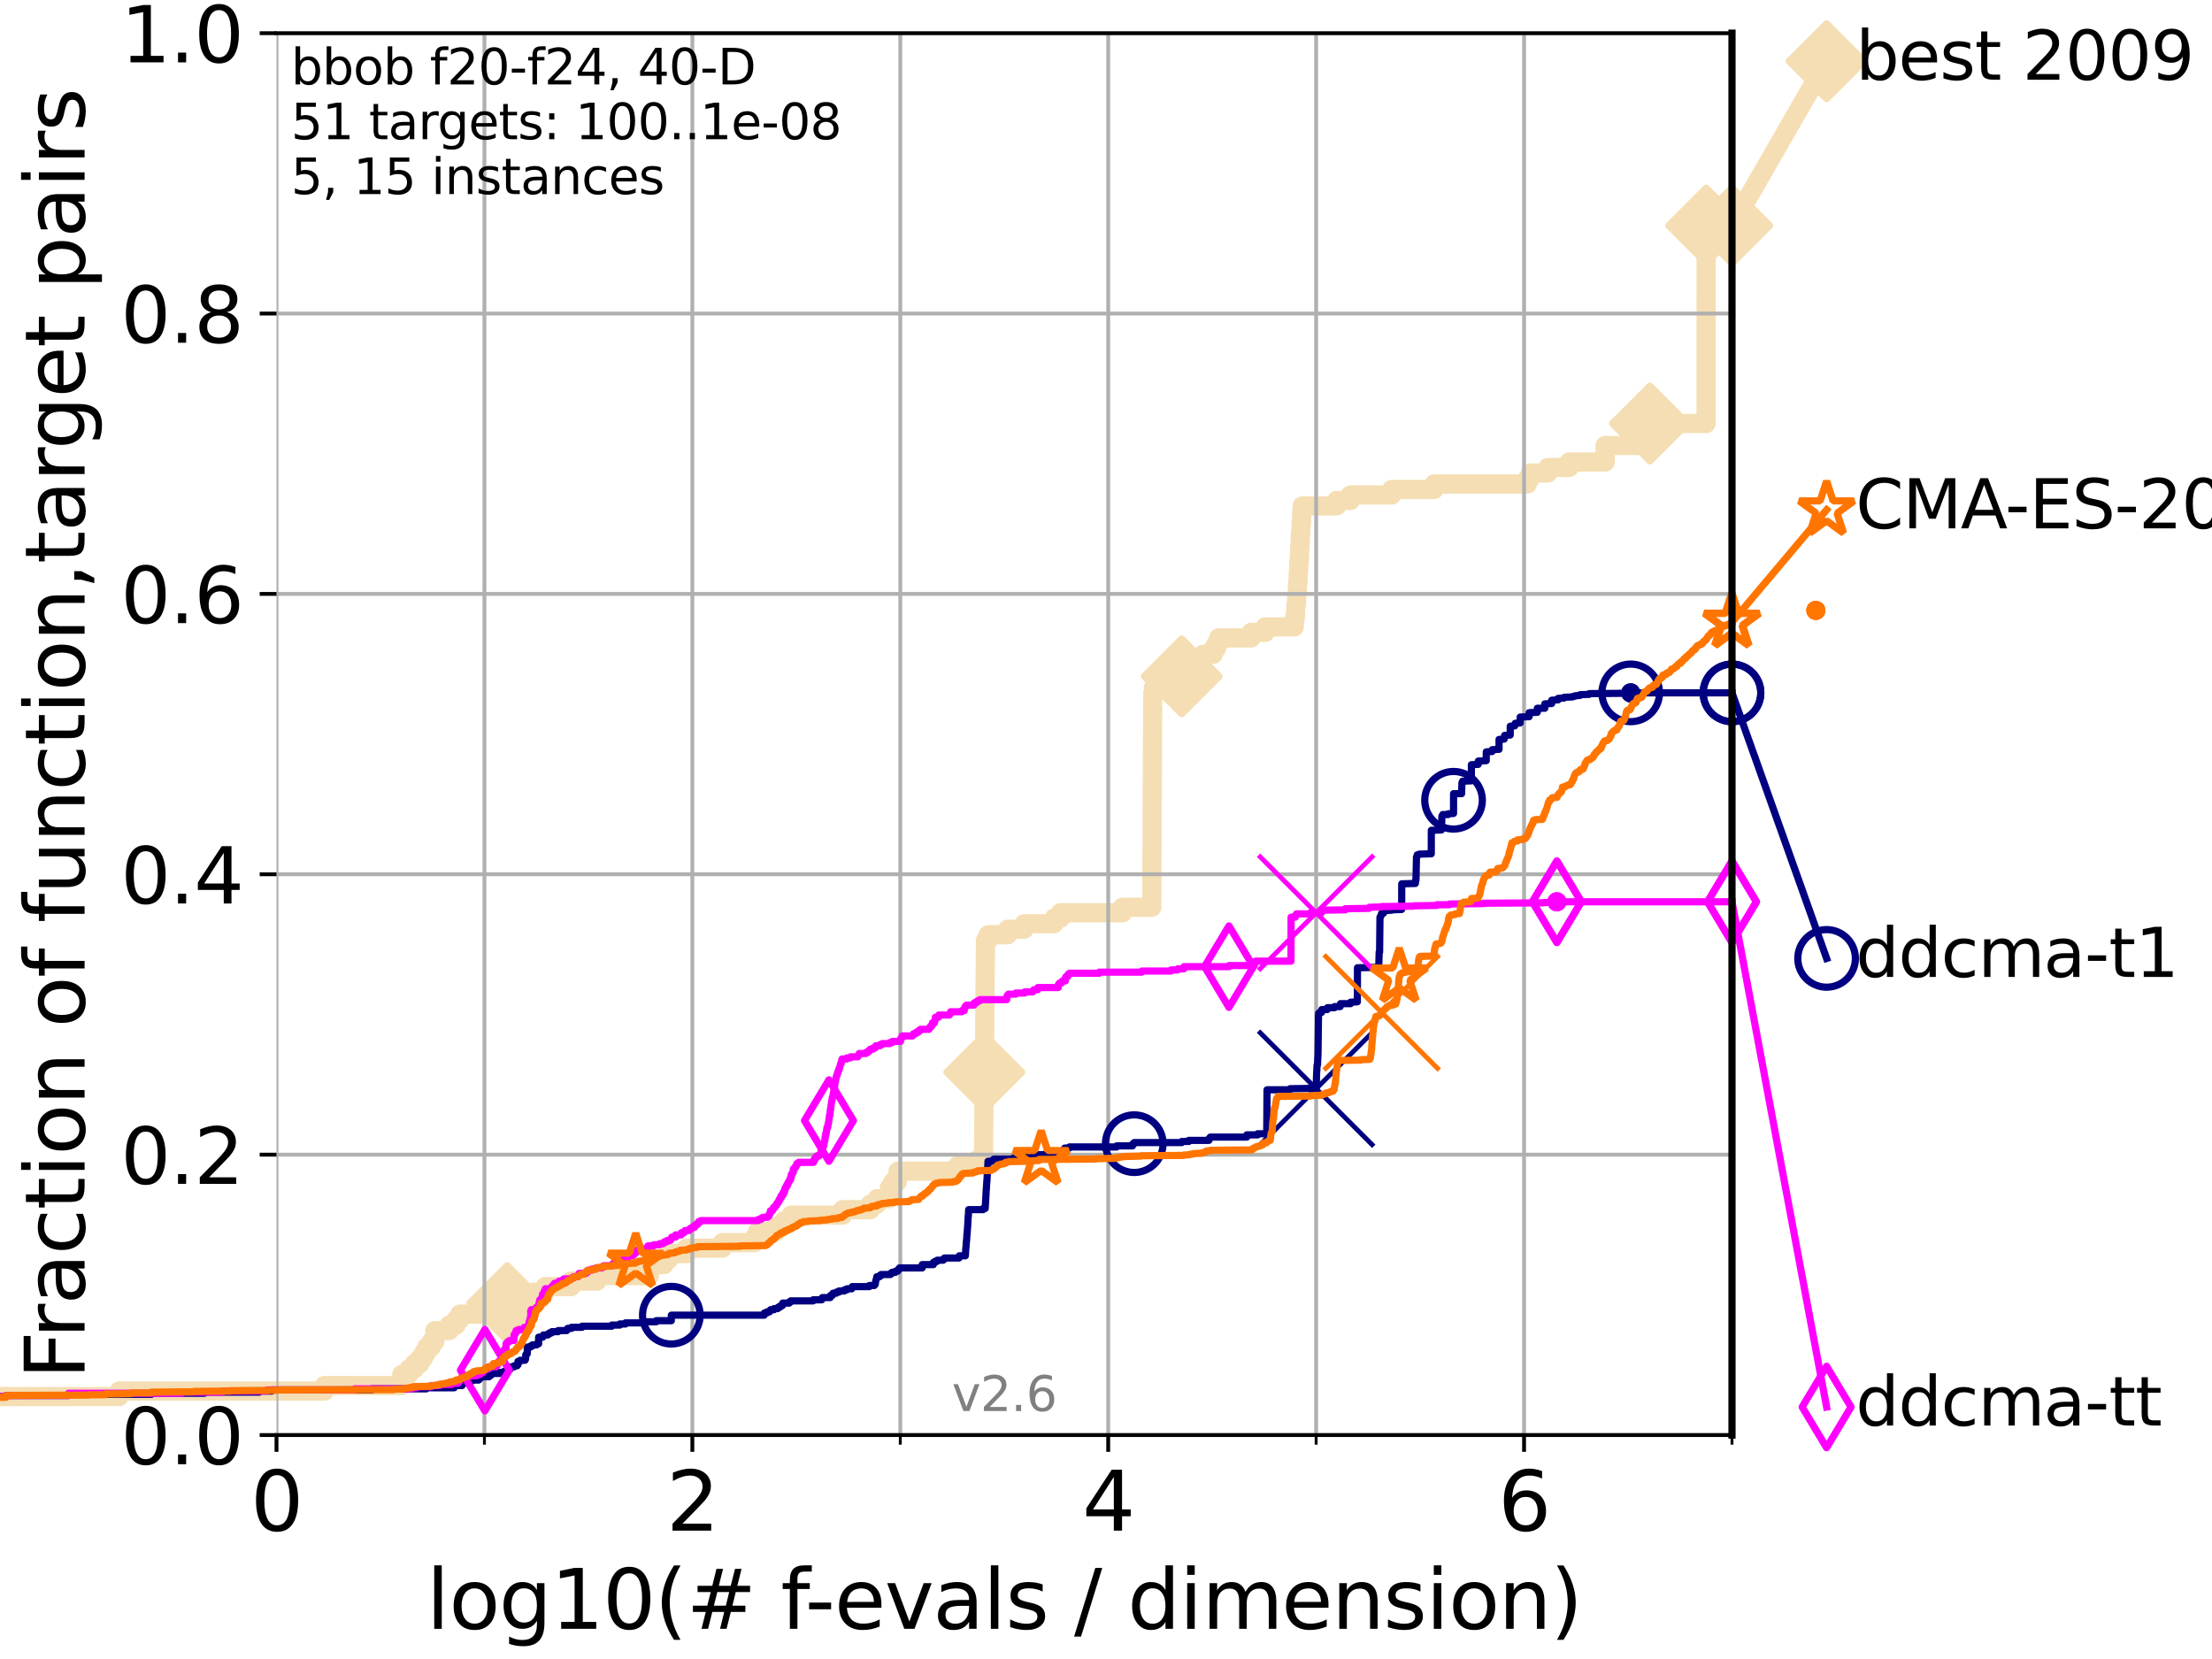 <?xml version="1.0" encoding="utf-8" standalone="no"?>
<!DOCTYPE svg PUBLIC "-//W3C//DTD SVG 1.1//EN"
  "http://www.w3.org/Graphics/SVG/1.1/DTD/svg11.dtd">
<svg xmlns:xlink="http://www.w3.org/1999/xlink" width="460.8pt" height="345.6pt" viewBox="0 0 460.8 345.6" xmlns="http://www.w3.org/2000/svg" version="1.1">
 <defs>
  <style type="text/css">*{stroke-linejoin: round; stroke-linecap: butt}</style>
 </defs>
 <g id="figure_1">
  <g id="patch_1">
   <path d="M 0 345.6 
L 460.8 345.6 
L 460.8 0 
L 0 0 
z
" style="fill: #ffffff"/>
  </g>
  <g id="axes_1">
   <g id="patch_2">
    <path d="M 57.6 298.944 
L 360.806 298.944 
L 360.806 6.912 
L 57.6 6.912 
z
" style="fill: #ffffff"/>
   </g>
   <g id="line2d_1">
    <path d="M -1 290.927 
L 24.812 290.927 
L 24.812 289.782 
L 67.582 289.782 
L 67.582 288.637 
L 83.678 288.637 
L 83.678 286.347 
L 85.148 286.347 
L 85.148 285.201 
L 86.307 285.201 
L 86.307 284.056 
L 87.496 284.056 
L 87.496 282.911 
L 88.249 282.911 
L 88.249 281.766 
L 88.883 281.766 
L 88.883 280.62 
L 89.839 280.62 
L 89.839 279.475 
L 90.587 279.475 
L 90.587 277.185 
L 93.591 277.185 
L 93.591 276.04 
L 94.995 276.04 
L 94.995 274.894 
L 95.814 274.894 
L 95.814 273.749 
L 99.95 273.749 
L 99.95 272.604 
L 105.669 272.604 
L 105.669 271.459 
L 108.636 271.459 
L 108.636 270.313 
L 111.09 270.313 
L 111.09 269.168 
L 113.574 269.168 
L 113.574 268.023 
L 118.962 268.023 
L 118.962 266.878 
L 124.374 266.878 
L 124.374 265.733 
L 135.291 265.733 
L 135.291 264.587 
L 135.464 264.587 
L 135.464 263.442 
L 138.362 263.442 
L 138.362 262.297 
L 139.375 262.297 
L 139.375 261.152 
L 143.046 261.152 
L 143.046 260.006 
L 150.499 260.006 
L 150.499 258.861 
L 157.197 258.861 
L 157.197 257.716 
L 157.812 257.716 
L 157.812 256.571 
L 161.786 256.571 
L 161.786 255.426 
L 163.373 255.426 
L 163.373 254.28 
L 164.779 254.28 
L 164.779 253.135 
L 175.553 253.135 
L 175.553 251.99 
L 181.316 251.99 
L 181.316 250.845 
L 182.695 250.845 
L 182.695 249.699 
L 185.247 249.699 
L 185.27 247.409 
L 185.962 247.409 
L 185.962 246.264 
L 186.913 246.264 
L 186.913 245.118 
L 187.071 245.118 
L 187.071 243.973 
L 199.484 243.973 
L 199.484 242.828 
L 203.447 242.828 
L 203.447 241.683 
L 204.876 241.683 
L 204.977 229.085 
L 204.988 229.085 
L 205.093 218.778 
L 205.105 218.778 
L 205.209 203.89 
L 205.222 203.89 
L 205.295 195.874 
L 205.843 195.874 
L 205.843 194.729 
L 209.913 194.729 
L 209.913 193.583 
L 213.345 193.583 
L 213.345 192.438 
L 219.558 192.438 
L 219.558 191.293 
L 220.898 191.293 
L 220.898 190.148 
L 233.848 190.148 
L 233.848 189.003 
L 239.939 189.003 
L 240.049 161.517 
L 240.062 161.517 
L 240.134 144.339 
L 240.306 144.339 
L 240.306 143.194 
L 243.743 143.194 
L 243.776 140.903 
L 246.174 140.903 
L 246.174 139.758 
L 247.805 139.758 
L 247.805 138.613 
L 250.363 138.613 
L 250.363 137.467 
L 250.565 137.467 
L 250.565 136.322 
L 252.722 136.322 
L 252.722 135.177 
L 253.359 135.177 
L 253.359 134.032 
L 253.867 134.032 
L 253.867 132.887 
L 260.627 132.887 
L 260.627 131.741 
L 263.566 131.741 
L 263.566 130.596 
L 269.613 130.596 
L 269.613 129.451 
L 269.74 129.451 
L 269.74 128.306 
L 269.89 128.306 
L 269.951 126.015 
L 270.065 126.015 
L 270.157 123.725 
L 270.225 123.725 
L 270.314 121.434 
L 270.384 121.434 
L 270.459 119.144 
L 270.514 119.144 
L 270.593 116.853 
L 270.68 116.853 
L 270.789 113.418 
L 270.846 113.418 
L 270.899 111.127 
L 270.981 111.127 
L 271.059 108.837 
L 271.127 108.837 
L 271.19 106.546 
L 271.271 106.546 
L 271.271 105.401 
L 278.462 105.401 
L 278.462 104.256 
L 281.311 104.256 
L 281.311 103.111 
L 289.928 103.111 
L 289.928 101.966 
L 298.759 101.966 
L 298.759 100.82 
L 318.184 100.82 
L 318.184 99.675 
L 318.823 99.675 
L 318.823 98.53 
L 322.45 98.53 
L 322.45 97.385 
L 326.888 97.385 
L 326.888 96.239 
L 334.38 96.239 
L 334.386 92.804 
L 342.323 92.804 
L 342.328 89.368 
L 343.705 89.368 
L 343.705 88.223 
L 355.405 88.223 
L 355.425 46.995 
L 360.806 46.995 
L 360.806 46.995 
" style="fill: none; stroke: #f5deb3; stroke-width: 4; stroke-linecap: square"/>
   </g>
   <g id="line2d_2">
    <defs>
     <path id="m93e52905c6" d="M -0 7.778 
L 7.778 0 
L 0 -7.778 
L -7.778 -0 
z
" style="stroke: #f5deb3; stroke-width: 1.5; stroke-linejoin: miter"/>
    </defs>
    <g>
     <use xlink:href="#m93e52905c6" x="105.669" y="271.459" style="fill: #f5deb3; stroke: #f5deb3; stroke-width: 1.5; stroke-linejoin: miter"/>
     <use xlink:href="#m93e52905c6" x="205.05" y="223.359" style="fill: #f5deb3; stroke: #f5deb3; stroke-width: 1.5; stroke-linejoin: miter"/>
     <use xlink:href="#m93e52905c6" x="246.174" y="140.903" style="fill: #f5deb3; stroke: #f5deb3; stroke-width: 1.5; stroke-linejoin: miter"/>
     <use xlink:href="#m93e52905c6" x="343.705" y="88.223" style="fill: #f5deb3; stroke: #f5deb3; stroke-width: 1.5; stroke-linejoin: miter"/>
     <use xlink:href="#m93e52905c6" x="355.425" y="46.995" style="fill: #f5deb3; stroke: #f5deb3; stroke-width: 1.5; stroke-linejoin: miter"/>
     <use xlink:href="#m93e52905c6" x="360.806" y="46.995" style="fill: #f5deb3; stroke: #f5deb3; stroke-width: 1.5; stroke-linejoin: miter"/>
    </g>
   </g>
   <g id="line2d_3">
    <path style="fill: none; stroke: #f5deb3; stroke-width: 4; stroke-linecap: square"/>
    <g/>
   </g>
   <g id="line2d_4">
    <path d="M 360.806 46.995 
L 380.515 12.753 
" style="fill: none; stroke: #f5deb3; stroke-width: 4; stroke-linecap: square"/>
    <g>
     <use xlink:href="#m93e52905c6" x="360.806" y="46.995" style="fill: #f5deb3; stroke: #f5deb3; stroke-width: 1.5; stroke-linejoin: miter"/>
     <use xlink:href="#m93e52905c6" x="380.515" y="12.753" style="fill: #f5deb3; stroke: #f5deb3; stroke-width: 1.5; stroke-linejoin: miter"/>
    </g>
   </g>
   <g id="matplotlib.axis_1">
    <g id="xtick_1">
     <g id="line2d_5">
      <path d="M 57.6 298.944 
L 57.6 6.912 
" clip-path="url(#pf1fb35a257)" style="fill: none; stroke: #b0b0b0; stroke-width: 0.8; stroke-linecap: square"/>
     </g>
     <g id="line2d_6">
      <defs>
       <path id="m57ce2f90ad" d="M 0 0 
L 0 3.5 
" style="stroke: #000000; stroke-width: 0.8"/>
      </defs>
      <g>
       <use xlink:href="#m57ce2f90ad" x="57.6" y="298.944" style="stroke: #000000; stroke-width: 0.8"/>
      </g>
     </g>
     <g id="text_1">
      <!-- 0 -->
      <g transform="translate(52.192 318.861)scale(0.17 -0.17)">
       <defs>
        <path id="DejaVuSans-30" d="M 2034 4250 
Q 1547 4250 1301 3770 
Q 1056 3291 1056 2328 
Q 1056 1369 1301 889 
Q 1547 409 2034 409 
Q 2525 409 2770 889 
Q 3016 1369 3016 2328 
Q 3016 3291 2770 3770 
Q 2525 4250 2034 4250 
z
M 2034 4750 
Q 2819 4750 3233 4129 
Q 3647 3509 3647 2328 
Q 3647 1150 3233 529 
Q 2819 -91 2034 -91 
Q 1250 -91 836 529 
Q 422 1150 422 2328 
Q 422 3509 836 4129 
Q 1250 4750 2034 4750 
z
" transform="scale(0.016)"/>
       </defs>
       <use xlink:href="#DejaVuSans-30"/>
      </g>
     </g>
    </g>
    <g id="xtick_2">
     <g id="line2d_7">
      <path d="M 144.23 298.944 
L 144.23 6.912 
" clip-path="url(#pf1fb35a257)" style="fill: none; stroke: #b0b0b0; stroke-width: 0.8; stroke-linecap: square"/>
     </g>
     <g id="line2d_8">
      <g>
       <use xlink:href="#m57ce2f90ad" x="144.23" y="298.944" style="stroke: #000000; stroke-width: 0.8"/>
      </g>
     </g>
     <g id="text_2">
      <!-- 2 -->
      <g transform="translate(138.822 318.861)scale(0.17 -0.17)">
       <defs>
        <path id="DejaVuSans-32" d="M 1228 531 
L 3431 531 
L 3431 0 
L 469 0 
L 469 531 
Q 828 903 1448 1529 
Q 2069 2156 2228 2338 
Q 2531 2678 2651 2914 
Q 2772 3150 2772 3378 
Q 2772 3750 2511 3984 
Q 2250 4219 1831 4219 
Q 1534 4219 1204 4116 
Q 875 4013 500 3803 
L 500 4441 
Q 881 4594 1212 4672 
Q 1544 4750 1819 4750 
Q 2544 4750 2975 4387 
Q 3406 4025 3406 3419 
Q 3406 3131 3298 2873 
Q 3191 2616 2906 2266 
Q 2828 2175 2409 1742 
Q 1991 1309 1228 531 
z
" transform="scale(0.016)"/>
       </defs>
       <use xlink:href="#DejaVuSans-32"/>
      </g>
     </g>
    </g>
    <g id="xtick_3">
     <g id="line2d_9">
      <path d="M 230.861 298.944 
L 230.861 6.912 
" clip-path="url(#pf1fb35a257)" style="fill: none; stroke: #b0b0b0; stroke-width: 0.8; stroke-linecap: square"/>
     </g>
     <g id="line2d_10">
      <g>
       <use xlink:href="#m57ce2f90ad" x="230.861" y="298.944" style="stroke: #000000; stroke-width: 0.8"/>
      </g>
     </g>
     <g id="text_3">
      <!-- 4 -->
      <g transform="translate(225.453 318.861)scale(0.17 -0.17)">
       <defs>
        <path id="DejaVuSans-34" d="M 2419 4116 
L 825 1625 
L 2419 1625 
L 2419 4116 
z
M 2253 4666 
L 3047 4666 
L 3047 1625 
L 3713 1625 
L 3713 1100 
L 3047 1100 
L 3047 0 
L 2419 0 
L 2419 1100 
L 313 1100 
L 313 1709 
L 2253 4666 
z
" transform="scale(0.016)"/>
       </defs>
       <use xlink:href="#DejaVuSans-34"/>
      </g>
     </g>
    </g>
    <g id="xtick_4">
     <g id="line2d_11">
      <path d="M 317.491 298.944 
L 317.491 6.912 
" clip-path="url(#pf1fb35a257)" style="fill: none; stroke: #b0b0b0; stroke-width: 0.8; stroke-linecap: square"/>
     </g>
     <g id="line2d_12">
      <g>
       <use xlink:href="#m57ce2f90ad" x="317.491" y="298.944" style="stroke: #000000; stroke-width: 0.8"/>
      </g>
     </g>
     <g id="text_4">
      <!-- 6 -->
      <g transform="translate(312.083 318.861)scale(0.17 -0.17)">
       <defs>
        <path id="DejaVuSans-36" d="M 2113 2584 
Q 1688 2584 1439 2293 
Q 1191 2003 1191 1497 
Q 1191 994 1439 701 
Q 1688 409 2113 409 
Q 2538 409 2786 701 
Q 3034 994 3034 1497 
Q 3034 2003 2786 2293 
Q 2538 2584 2113 2584 
z
M 3366 4563 
L 3366 3988 
Q 3128 4100 2886 4159 
Q 2644 4219 2406 4219 
Q 1781 4219 1451 3797 
Q 1122 3375 1075 2522 
Q 1259 2794 1537 2939 
Q 1816 3084 2150 3084 
Q 2853 3084 3261 2657 
Q 3669 2231 3669 1497 
Q 3669 778 3244 343 
Q 2819 -91 2113 -91 
Q 1303 -91 875 529 
Q 447 1150 447 2328 
Q 447 3434 972 4092 
Q 1497 4750 2381 4750 
Q 2619 4750 2861 4703 
Q 3103 4656 3366 4563 
z
" transform="scale(0.016)"/>
       </defs>
       <use xlink:href="#DejaVuSans-36"/>
      </g>
     </g>
    </g>
    <g id="xtick_5">
     <g id="line2d_13">
      <path d="M 100.915 298.944 
L 100.915 6.912 
" clip-path="url(#pf1fb35a257)" style="fill: none; stroke: #b0b0b0; stroke-width: 0.8; stroke-linecap: square"/>
     </g>
     <g id="line2d_14">
      <defs>
       <path id="mf1658c278c" d="M 0 0 
L 0 2 
" style="stroke: #000000; stroke-width: 0.6"/>
      </defs>
      <g>
       <use xlink:href="#mf1658c278c" x="100.915" y="298.944" style="stroke: #000000; stroke-width: 0.6"/>
      </g>
     </g>
    </g>
    <g id="xtick_6">
     <g id="line2d_15">
      <path d="M 187.546 298.944 
L 187.546 6.912 
" clip-path="url(#pf1fb35a257)" style="fill: none; stroke: #b0b0b0; stroke-width: 0.8; stroke-linecap: square"/>
     </g>
     <g id="line2d_16">
      <g>
       <use xlink:href="#mf1658c278c" x="187.546" y="298.944" style="stroke: #000000; stroke-width: 0.6"/>
      </g>
     </g>
    </g>
    <g id="xtick_7">
     <g id="line2d_17">
      <path d="M 274.176 298.944 
L 274.176 6.912 
" clip-path="url(#pf1fb35a257)" style="fill: none; stroke: #b0b0b0; stroke-width: 0.8; stroke-linecap: square"/>
     </g>
     <g id="line2d_18">
      <g>
       <use xlink:href="#mf1658c278c" x="274.176" y="298.944" style="stroke: #000000; stroke-width: 0.6"/>
      </g>
     </g>
    </g>
    <g id="xtick_8">
     <g id="line2d_19">
      <path d="M 360.806 298.944 
L 360.806 6.912 
" clip-path="url(#pf1fb35a257)" style="fill: none; stroke: #b0b0b0; stroke-width: 0.8; stroke-linecap: square"/>
     </g>
     <g id="line2d_20">
      <g>
       <use xlink:href="#mf1658c278c" x="360.806" y="298.944" style="stroke: #000000; stroke-width: 0.6"/>
      </g>
     </g>
    </g>
    <g id="text_5">
     <!-- log10(# f-evals / dimension) -->
     <g transform="translate(88.823 339.314)scale(0.17 -0.17)">
      <defs>
       <path id="DejaVuSans-6c" d="M 603 4863 
L 1178 4863 
L 1178 0 
L 603 0 
L 603 4863 
z
" transform="scale(0.016)"/>
       <path id="DejaVuSans-6f" d="M 1959 3097 
Q 1497 3097 1228 2736 
Q 959 2375 959 1747 
Q 959 1119 1226 758 
Q 1494 397 1959 397 
Q 2419 397 2687 759 
Q 2956 1122 2956 1747 
Q 2956 2369 2687 2733 
Q 2419 3097 1959 3097 
z
M 1959 3584 
Q 2709 3584 3137 3096 
Q 3566 2609 3566 1747 
Q 3566 888 3137 398 
Q 2709 -91 1959 -91 
Q 1206 -91 779 398 
Q 353 888 353 1747 
Q 353 2609 779 3096 
Q 1206 3584 1959 3584 
z
" transform="scale(0.016)"/>
       <path id="DejaVuSans-67" d="M 2906 1791 
Q 2906 2416 2648 2759 
Q 2391 3103 1925 3103 
Q 1463 3103 1205 2759 
Q 947 2416 947 1791 
Q 947 1169 1205 825 
Q 1463 481 1925 481 
Q 2391 481 2648 825 
Q 2906 1169 2906 1791 
z
M 3481 434 
Q 3481 -459 3084 -895 
Q 2688 -1331 1869 -1331 
Q 1566 -1331 1297 -1286 
Q 1028 -1241 775 -1147 
L 775 -588 
Q 1028 -725 1275 -790 
Q 1522 -856 1778 -856 
Q 2344 -856 2625 -561 
Q 2906 -266 2906 331 
L 2906 616 
Q 2728 306 2450 153 
Q 2172 0 1784 0 
Q 1141 0 747 490 
Q 353 981 353 1791 
Q 353 2603 747 3093 
Q 1141 3584 1784 3584 
Q 2172 3584 2450 3431 
Q 2728 3278 2906 2969 
L 2906 3500 
L 3481 3500 
L 3481 434 
z
" transform="scale(0.016)"/>
       <path id="DejaVuSans-31" d="M 794 531 
L 1825 531 
L 1825 4091 
L 703 3866 
L 703 4441 
L 1819 4666 
L 2450 4666 
L 2450 531 
L 3481 531 
L 3481 0 
L 794 0 
L 794 531 
z
" transform="scale(0.016)"/>
       <path id="DejaVuSans-28" d="M 1984 4856 
Q 1566 4138 1362 3434 
Q 1159 2731 1159 2009 
Q 1159 1288 1364 580 
Q 1569 -128 1984 -844 
L 1484 -844 
Q 1016 -109 783 600 
Q 550 1309 550 2009 
Q 550 2706 781 3412 
Q 1013 4119 1484 4856 
L 1984 4856 
z
" transform="scale(0.016)"/>
       <path id="DejaVuSans-23" d="M 3272 2816 
L 2363 2816 
L 2100 1772 
L 3016 1772 
L 3272 2816 
z
M 2803 4594 
L 2478 3297 
L 3391 3297 
L 3719 4594 
L 4219 4594 
L 3897 3297 
L 4872 3297 
L 4872 2816 
L 3775 2816 
L 3519 1772 
L 4513 1772 
L 4513 1294 
L 3397 1294 
L 3072 0 
L 2572 0 
L 2894 1294 
L 1978 1294 
L 1656 0 
L 1153 0 
L 1478 1294 
L 494 1294 
L 494 1772 
L 1594 1772 
L 1856 2816 
L 850 2816 
L 850 3297 
L 1978 3297 
L 2297 4594 
L 2803 4594 
z
" transform="scale(0.016)"/>
       <path id="DejaVuSans-20" transform="scale(0.016)"/>
       <path id="DejaVuSans-66" d="M 2375 4863 
L 2375 4384 
L 1825 4384 
Q 1516 4384 1395 4259 
Q 1275 4134 1275 3809 
L 1275 3500 
L 2222 3500 
L 2222 3053 
L 1275 3053 
L 1275 0 
L 697 0 
L 697 3053 
L 147 3053 
L 147 3500 
L 697 3500 
L 697 3744 
Q 697 4328 969 4595 
Q 1241 4863 1831 4863 
L 2375 4863 
z
" transform="scale(0.016)"/>
       <path id="DejaVuSans-2d" d="M 313 2009 
L 1997 2009 
L 1997 1497 
L 313 1497 
L 313 2009 
z
" transform="scale(0.016)"/>
       <path id="DejaVuSans-65" d="M 3597 1894 
L 3597 1613 
L 953 1613 
Q 991 1019 1311 708 
Q 1631 397 2203 397 
Q 2534 397 2845 478 
Q 3156 559 3463 722 
L 3463 178 
Q 3153 47 2828 -22 
Q 2503 -91 2169 -91 
Q 1331 -91 842 396 
Q 353 884 353 1716 
Q 353 2575 817 3079 
Q 1281 3584 2069 3584 
Q 2775 3584 3186 3129 
Q 3597 2675 3597 1894 
z
M 3022 2063 
Q 3016 2534 2758 2815 
Q 2500 3097 2075 3097 
Q 1594 3097 1305 2825 
Q 1016 2553 972 2059 
L 3022 2063 
z
" transform="scale(0.016)"/>
       <path id="DejaVuSans-76" d="M 191 3500 
L 800 3500 
L 1894 563 
L 2988 3500 
L 3597 3500 
L 2284 0 
L 1503 0 
L 191 3500 
z
" transform="scale(0.016)"/>
       <path id="DejaVuSans-61" d="M 2194 1759 
Q 1497 1759 1228 1600 
Q 959 1441 959 1056 
Q 959 750 1161 570 
Q 1363 391 1709 391 
Q 2188 391 2477 730 
Q 2766 1069 2766 1631 
L 2766 1759 
L 2194 1759 
z
M 3341 1997 
L 3341 0 
L 2766 0 
L 2766 531 
Q 2569 213 2275 61 
Q 1981 -91 1556 -91 
Q 1019 -91 701 211 
Q 384 513 384 1019 
Q 384 1609 779 1909 
Q 1175 2209 1959 2209 
L 2766 2209 
L 2766 2266 
Q 2766 2663 2505 2880 
Q 2244 3097 1772 3097 
Q 1472 3097 1187 3025 
Q 903 2953 641 2809 
L 641 3341 
Q 956 3463 1253 3523 
Q 1550 3584 1831 3584 
Q 2591 3584 2966 3190 
Q 3341 2797 3341 1997 
z
" transform="scale(0.016)"/>
       <path id="DejaVuSans-73" d="M 2834 3397 
L 2834 2853 
Q 2591 2978 2328 3040 
Q 2066 3103 1784 3103 
Q 1356 3103 1142 2972 
Q 928 2841 928 2578 
Q 928 2378 1081 2264 
Q 1234 2150 1697 2047 
L 1894 2003 
Q 2506 1872 2764 1633 
Q 3022 1394 3022 966 
Q 3022 478 2636 193 
Q 2250 -91 1575 -91 
Q 1294 -91 989 -36 
Q 684 19 347 128 
L 347 722 
Q 666 556 975 473 
Q 1284 391 1588 391 
Q 1994 391 2212 530 
Q 2431 669 2431 922 
Q 2431 1156 2273 1281 
Q 2116 1406 1581 1522 
L 1381 1569 
Q 847 1681 609 1914 
Q 372 2147 372 2553 
Q 372 3047 722 3315 
Q 1072 3584 1716 3584 
Q 2034 3584 2315 3537 
Q 2597 3491 2834 3397 
z
" transform="scale(0.016)"/>
       <path id="DejaVuSans-2f" d="M 1625 4666 
L 2156 4666 
L 531 -594 
L 0 -594 
L 1625 4666 
z
" transform="scale(0.016)"/>
       <path id="DejaVuSans-64" d="M 2906 2969 
L 2906 4863 
L 3481 4863 
L 3481 0 
L 2906 0 
L 2906 525 
Q 2725 213 2448 61 
Q 2172 -91 1784 -91 
Q 1150 -91 751 415 
Q 353 922 353 1747 
Q 353 2572 751 3078 
Q 1150 3584 1784 3584 
Q 2172 3584 2448 3432 
Q 2725 3281 2906 2969 
z
M 947 1747 
Q 947 1113 1208 752 
Q 1469 391 1925 391 
Q 2381 391 2643 752 
Q 2906 1113 2906 1747 
Q 2906 2381 2643 2742 
Q 2381 3103 1925 3103 
Q 1469 3103 1208 2742 
Q 947 2381 947 1747 
z
" transform="scale(0.016)"/>
       <path id="DejaVuSans-69" d="M 603 3500 
L 1178 3500 
L 1178 0 
L 603 0 
L 603 3500 
z
M 603 4863 
L 1178 4863 
L 1178 4134 
L 603 4134 
L 603 4863 
z
" transform="scale(0.016)"/>
       <path id="DejaVuSans-6d" d="M 3328 2828 
Q 3544 3216 3844 3400 
Q 4144 3584 4550 3584 
Q 5097 3584 5394 3201 
Q 5691 2819 5691 2113 
L 5691 0 
L 5113 0 
L 5113 2094 
Q 5113 2597 4934 2840 
Q 4756 3084 4391 3084 
Q 3944 3084 3684 2787 
Q 3425 2491 3425 1978 
L 3425 0 
L 2847 0 
L 2847 2094 
Q 2847 2600 2669 2842 
Q 2491 3084 2119 3084 
Q 1678 3084 1418 2786 
Q 1159 2488 1159 1978 
L 1159 0 
L 581 0 
L 581 3500 
L 1159 3500 
L 1159 2956 
Q 1356 3278 1631 3431 
Q 1906 3584 2284 3584 
Q 2666 3584 2933 3390 
Q 3200 3197 3328 2828 
z
" transform="scale(0.016)"/>
       <path id="DejaVuSans-6e" d="M 3513 2113 
L 3513 0 
L 2938 0 
L 2938 2094 
Q 2938 2591 2744 2837 
Q 2550 3084 2163 3084 
Q 1697 3084 1428 2787 
Q 1159 2491 1159 1978 
L 1159 0 
L 581 0 
L 581 3500 
L 1159 3500 
L 1159 2956 
Q 1366 3272 1645 3428 
Q 1925 3584 2291 3584 
Q 2894 3584 3203 3211 
Q 3513 2838 3513 2113 
z
" transform="scale(0.016)"/>
       <path id="DejaVuSans-29" d="M 513 4856 
L 1013 4856 
Q 1481 4119 1714 3412 
Q 1947 2706 1947 2009 
Q 1947 1309 1714 600 
Q 1481 -109 1013 -844 
L 513 -844 
Q 928 -128 1133 580 
Q 1338 1288 1338 2009 
Q 1338 2731 1133 3434 
Q 928 4138 513 4856 
z
" transform="scale(0.016)"/>
      </defs>
      <use xlink:href="#DejaVuSans-6c"/>
      <use xlink:href="#DejaVuSans-6f" x="27.783"/>
      <use xlink:href="#DejaVuSans-67" x="88.965"/>
      <use xlink:href="#DejaVuSans-31" x="152.441"/>
      <use xlink:href="#DejaVuSans-30" x="216.064"/>
      <use xlink:href="#DejaVuSans-28" x="279.688"/>
      <use xlink:href="#DejaVuSans-23" x="318.701"/>
      <use xlink:href="#DejaVuSans-20" x="402.49"/>
      <use xlink:href="#DejaVuSans-66" x="434.277"/>
      <use xlink:href="#DejaVuSans-2d" x="463.982"/>
      <use xlink:href="#DejaVuSans-65" x="500.066"/>
      <use xlink:href="#DejaVuSans-76" x="561.59"/>
      <use xlink:href="#DejaVuSans-61" x="620.77"/>
      <use xlink:href="#DejaVuSans-6c" x="682.049"/>
      <use xlink:href="#DejaVuSans-73" x="709.832"/>
      <use xlink:href="#DejaVuSans-20" x="761.932"/>
      <use xlink:href="#DejaVuSans-2f" x="793.719"/>
      <use xlink:href="#DejaVuSans-20" x="827.41"/>
      <use xlink:href="#DejaVuSans-64" x="859.197"/>
      <use xlink:href="#DejaVuSans-69" x="922.674"/>
      <use xlink:href="#DejaVuSans-6d" x="950.457"/>
      <use xlink:href="#DejaVuSans-65" x="1047.869"/>
      <use xlink:href="#DejaVuSans-6e" x="1109.393"/>
      <use xlink:href="#DejaVuSans-73" x="1172.771"/>
      <use xlink:href="#DejaVuSans-69" x="1224.871"/>
      <use xlink:href="#DejaVuSans-6f" x="1252.654"/>
      <use xlink:href="#DejaVuSans-6e" x="1313.836"/>
      <use xlink:href="#DejaVuSans-29" x="1377.215"/>
     </g>
    </g>
   </g>
   <g id="matplotlib.axis_2">
    <g id="ytick_1">
     <g id="line2d_21">
      <path d="M 57.6 298.944 
L 360.806 298.944 
" clip-path="url(#pf1fb35a257)" style="fill: none; stroke: #b0b0b0; stroke-width: 0.8; stroke-linecap: square"/>
     </g>
     <g id="line2d_22">
      <defs>
       <path id="m7f0a1d36a8" d="M 0 0 
L -3.5 0 
" style="stroke: #000000; stroke-width: 0.8"/>
      </defs>
      <g>
       <use xlink:href="#m7f0a1d36a8" x="57.6" y="298.944" style="stroke: #000000; stroke-width: 0.8"/>
      </g>
     </g>
     <g id="text_6">
      <!-- 0.0 -->
      <g transform="translate(25.155 305.023)scale(0.16 -0.16)">
       <defs>
        <path id="DejaVuSans-2e" d="M 684 794 
L 1344 794 
L 1344 0 
L 684 0 
L 684 794 
z
" transform="scale(0.016)"/>
       </defs>
       <use xlink:href="#DejaVuSans-30"/>
       <use xlink:href="#DejaVuSans-2e" x="63.623"/>
       <use xlink:href="#DejaVuSans-30" x="95.41"/>
      </g>
     </g>
    </g>
    <g id="ytick_2">
     <g id="line2d_23">
      <path d="M 57.6 240.538 
L 360.806 240.538 
" clip-path="url(#pf1fb35a257)" style="fill: none; stroke: #b0b0b0; stroke-width: 0.8; stroke-linecap: square"/>
     </g>
     <g id="line2d_24">
      <g>
       <use xlink:href="#m7f0a1d36a8" x="57.6" y="240.538" style="stroke: #000000; stroke-width: 0.8"/>
      </g>
     </g>
     <g id="text_7">
      <!-- 0.2 -->
      <g transform="translate(25.155 246.616)scale(0.16 -0.16)">
       <use xlink:href="#DejaVuSans-30"/>
       <use xlink:href="#DejaVuSans-2e" x="63.623"/>
       <use xlink:href="#DejaVuSans-32" x="95.41"/>
      </g>
     </g>
    </g>
    <g id="ytick_3">
     <g id="line2d_25">
      <path d="M 57.6 182.131 
L 360.806 182.131 
" clip-path="url(#pf1fb35a257)" style="fill: none; stroke: #b0b0b0; stroke-width: 0.8; stroke-linecap: square"/>
     </g>
     <g id="line2d_26">
      <g>
       <use xlink:href="#m7f0a1d36a8" x="57.6" y="182.131" style="stroke: #000000; stroke-width: 0.8"/>
      </g>
     </g>
     <g id="text_8">
      <!-- 0.4 -->
      <g transform="translate(25.155 188.21)scale(0.16 -0.16)">
       <use xlink:href="#DejaVuSans-30"/>
       <use xlink:href="#DejaVuSans-2e" x="63.623"/>
       <use xlink:href="#DejaVuSans-34" x="95.41"/>
      </g>
     </g>
    </g>
    <g id="ytick_4">
     <g id="line2d_27">
      <path d="M 57.6 123.725 
L 360.806 123.725 
" clip-path="url(#pf1fb35a257)" style="fill: none; stroke: #b0b0b0; stroke-width: 0.8; stroke-linecap: square"/>
     </g>
     <g id="line2d_28">
      <g>
       <use xlink:href="#m7f0a1d36a8" x="57.6" y="123.725" style="stroke: #000000; stroke-width: 0.8"/>
      </g>
     </g>
     <g id="text_9">
      <!-- 0.6 -->
      <g transform="translate(25.155 129.804)scale(0.16 -0.16)">
       <use xlink:href="#DejaVuSans-30"/>
       <use xlink:href="#DejaVuSans-2e" x="63.623"/>
       <use xlink:href="#DejaVuSans-36" x="95.41"/>
      </g>
     </g>
    </g>
    <g id="ytick_5">
     <g id="line2d_29">
      <path d="M 57.6 65.318 
L 360.806 65.318 
" clip-path="url(#pf1fb35a257)" style="fill: none; stroke: #b0b0b0; stroke-width: 0.8; stroke-linecap: square"/>
     </g>
     <g id="line2d_30">
      <g>
       <use xlink:href="#m7f0a1d36a8" x="57.6" y="65.318" style="stroke: #000000; stroke-width: 0.8"/>
      </g>
     </g>
     <g id="text_10">
      <!-- 0.8 -->
      <g transform="translate(25.155 71.397)scale(0.16 -0.16)">
       <defs>
        <path id="DejaVuSans-38" d="M 2034 2216 
Q 1584 2216 1326 1975 
Q 1069 1734 1069 1313 
Q 1069 891 1326 650 
Q 1584 409 2034 409 
Q 2484 409 2743 651 
Q 3003 894 3003 1313 
Q 3003 1734 2745 1975 
Q 2488 2216 2034 2216 
z
M 1403 2484 
Q 997 2584 770 2862 
Q 544 3141 544 3541 
Q 544 4100 942 4425 
Q 1341 4750 2034 4750 
Q 2731 4750 3128 4425 
Q 3525 4100 3525 3541 
Q 3525 3141 3298 2862 
Q 3072 2584 2669 2484 
Q 3125 2378 3379 2068 
Q 3634 1759 3634 1313 
Q 3634 634 3220 271 
Q 2806 -91 2034 -91 
Q 1263 -91 848 271 
Q 434 634 434 1313 
Q 434 1759 690 2068 
Q 947 2378 1403 2484 
z
M 1172 3481 
Q 1172 3119 1398 2916 
Q 1625 2713 2034 2713 
Q 2441 2713 2670 2916 
Q 2900 3119 2900 3481 
Q 2900 3844 2670 4047 
Q 2441 4250 2034 4250 
Q 1625 4250 1398 4047 
Q 1172 3844 1172 3481 
z
" transform="scale(0.016)"/>
       </defs>
       <use xlink:href="#DejaVuSans-30"/>
       <use xlink:href="#DejaVuSans-2e" x="63.623"/>
       <use xlink:href="#DejaVuSans-38" x="95.41"/>
      </g>
     </g>
    </g>
    <g id="ytick_6">
     <g id="line2d_31">
      <path d="M 57.6 6.912 
L 360.806 6.912 
" clip-path="url(#pf1fb35a257)" style="fill: none; stroke: #b0b0b0; stroke-width: 0.8; stroke-linecap: square"/>
     </g>
     <g id="line2d_32">
      <g>
       <use xlink:href="#m7f0a1d36a8" x="57.6" y="6.912" style="stroke: #000000; stroke-width: 0.8"/>
      </g>
     </g>
     <g id="text_11">
      <!-- 1.0 -->
      <g transform="translate(25.155 12.991)scale(0.16 -0.16)">
       <use xlink:href="#DejaVuSans-31"/>
       <use xlink:href="#DejaVuSans-2e" x="63.623"/>
       <use xlink:href="#DejaVuSans-30" x="95.41"/>
      </g>
     </g>
    </g>
    <g id="text_12">
     <!-- Fraction of function,target pairs -->
     <g transform="translate(17.62 287.313)rotate(-90)scale(0.17 -0.17)">
      <defs>
       <path id="DejaVuSans-46" d="M 628 4666 
L 3309 4666 
L 3309 4134 
L 1259 4134 
L 1259 2759 
L 3109 2759 
L 3109 2228 
L 1259 2228 
L 1259 0 
L 628 0 
L 628 4666 
z
" transform="scale(0.016)"/>
       <path id="DejaVuSans-72" d="M 2631 2963 
Q 2534 3019 2420 3045 
Q 2306 3072 2169 3072 
Q 1681 3072 1420 2755 
Q 1159 2438 1159 1844 
L 1159 0 
L 581 0 
L 581 3500 
L 1159 3500 
L 1159 2956 
Q 1341 3275 1631 3429 
Q 1922 3584 2338 3584 
Q 2397 3584 2469 3576 
Q 2541 3569 2628 3553 
L 2631 2963 
z
" transform="scale(0.016)"/>
       <path id="DejaVuSans-63" d="M 3122 3366 
L 3122 2828 
Q 2878 2963 2633 3030 
Q 2388 3097 2138 3097 
Q 1578 3097 1268 2742 
Q 959 2388 959 1747 
Q 959 1106 1268 751 
Q 1578 397 2138 397 
Q 2388 397 2633 464 
Q 2878 531 3122 666 
L 3122 134 
Q 2881 22 2623 -34 
Q 2366 -91 2075 -91 
Q 1284 -91 818 406 
Q 353 903 353 1747 
Q 353 2603 823 3093 
Q 1294 3584 2113 3584 
Q 2378 3584 2631 3529 
Q 2884 3475 3122 3366 
z
" transform="scale(0.016)"/>
       <path id="DejaVuSans-74" d="M 1172 4494 
L 1172 3500 
L 2356 3500 
L 2356 3053 
L 1172 3053 
L 1172 1153 
Q 1172 725 1289 603 
Q 1406 481 1766 481 
L 2356 481 
L 2356 0 
L 1766 0 
Q 1100 0 847 248 
Q 594 497 594 1153 
L 594 3053 
L 172 3053 
L 172 3500 
L 594 3500 
L 594 4494 
L 1172 4494 
z
" transform="scale(0.016)"/>
       <path id="DejaVuSans-75" d="M 544 1381 
L 544 3500 
L 1119 3500 
L 1119 1403 
Q 1119 906 1312 657 
Q 1506 409 1894 409 
Q 2359 409 2629 706 
Q 2900 1003 2900 1516 
L 2900 3500 
L 3475 3500 
L 3475 0 
L 2900 0 
L 2900 538 
Q 2691 219 2414 64 
Q 2138 -91 1772 -91 
Q 1169 -91 856 284 
Q 544 659 544 1381 
z
M 1991 3584 
L 1991 3584 
z
" transform="scale(0.016)"/>
       <path id="DejaVuSans-2c" d="M 750 794 
L 1409 794 
L 1409 256 
L 897 -744 
L 494 -744 
L 750 256 
L 750 794 
z
" transform="scale(0.016)"/>
       <path id="DejaVuSans-70" d="M 1159 525 
L 1159 -1331 
L 581 -1331 
L 581 3500 
L 1159 3500 
L 1159 2969 
Q 1341 3281 1617 3432 
Q 1894 3584 2278 3584 
Q 2916 3584 3314 3078 
Q 3713 2572 3713 1747 
Q 3713 922 3314 415 
Q 2916 -91 2278 -91 
Q 1894 -91 1617 61 
Q 1341 213 1159 525 
z
M 3116 1747 
Q 3116 2381 2855 2742 
Q 2594 3103 2138 3103 
Q 1681 3103 1420 2742 
Q 1159 2381 1159 1747 
Q 1159 1113 1420 752 
Q 1681 391 2138 391 
Q 2594 391 2855 752 
Q 3116 1113 3116 1747 
z
" transform="scale(0.016)"/>
      </defs>
      <use xlink:href="#DejaVuSans-46"/>
      <use xlink:href="#DejaVuSans-72" x="50.27"/>
      <use xlink:href="#DejaVuSans-61" x="91.383"/>
      <use xlink:href="#DejaVuSans-63" x="152.662"/>
      <use xlink:href="#DejaVuSans-74" x="207.643"/>
      <use xlink:href="#DejaVuSans-69" x="246.852"/>
      <use xlink:href="#DejaVuSans-6f" x="274.635"/>
      <use xlink:href="#DejaVuSans-6e" x="335.816"/>
      <use xlink:href="#DejaVuSans-20" x="399.195"/>
      <use xlink:href="#DejaVuSans-6f" x="430.982"/>
      <use xlink:href="#DejaVuSans-66" x="492.164"/>
      <use xlink:href="#DejaVuSans-20" x="527.369"/>
      <use xlink:href="#DejaVuSans-66" x="559.156"/>
      <use xlink:href="#DejaVuSans-75" x="594.361"/>
      <use xlink:href="#DejaVuSans-6e" x="657.74"/>
      <use xlink:href="#DejaVuSans-63" x="721.119"/>
      <use xlink:href="#DejaVuSans-74" x="776.1"/>
      <use xlink:href="#DejaVuSans-69" x="815.309"/>
      <use xlink:href="#DejaVuSans-6f" x="843.092"/>
      <use xlink:href="#DejaVuSans-6e" x="904.273"/>
      <use xlink:href="#DejaVuSans-2c" x="967.652"/>
      <use xlink:href="#DejaVuSans-74" x="999.439"/>
      <use xlink:href="#DejaVuSans-61" x="1038.648"/>
      <use xlink:href="#DejaVuSans-72" x="1099.928"/>
      <use xlink:href="#DejaVuSans-67" x="1139.291"/>
      <use xlink:href="#DejaVuSans-65" x="1202.768"/>
      <use xlink:href="#DejaVuSans-74" x="1264.291"/>
      <use xlink:href="#DejaVuSans-20" x="1303.5"/>
      <use xlink:href="#DejaVuSans-70" x="1335.287"/>
      <use xlink:href="#DejaVuSans-61" x="1398.764"/>
      <use xlink:href="#DejaVuSans-69" x="1460.043"/>
      <use xlink:href="#DejaVuSans-72" x="1487.826"/>
      <use xlink:href="#DejaVuSans-73" x="1528.939"/>
     </g>
    </g>
   </g>
   <g id="line2d_33">
    <defs>
     <path id="m93ff75be19" d="M 0 1.5 
C 0.398 1.5 0.779 1.342 1.061 1.061 
C 1.342 0.779 1.5 0.398 1.5 0 
C 1.5 -0.398 1.342 -0.779 1.061 -1.061 
C 0.779 -1.342 0.398 -1.5 0 -1.5 
C -0.398 -1.5 -0.779 -1.342 -1.061 -1.061 
C -1.342 -0.779 -1.5 -0.398 -1.5 0 
C -1.5 0.398 -1.342 0.779 -1.061 1.061 
C -0.779 1.342 -0.398 1.5 0 1.5 
z
" style="stroke: #f5deb3"/>
    </defs>
    <g>
     <use xlink:href="#m93ff75be19" x="355.425" y="46.995" style="fill: #f5deb3; stroke: #f5deb3"/>
     <use xlink:href="#m93ff75be19" x="355.425" y="46.995" style="fill: #f5deb3; stroke: #f5deb3"/>
    </g>
   </g>
   <g id="line2d_34">
    <defs>
     <path id="m0912c44f59" d="M 0 1.5 
C 0.398 1.5 0.779 1.342 1.061 1.061 
C 1.342 0.779 1.5 0.398 1.5 0 
C 1.5 -0.398 1.342 -0.779 1.061 -1.061 
C 0.779 -1.342 0.398 -1.5 0 -1.5 
C -0.398 -1.5 -0.779 -1.342 -1.061 -1.061 
C -1.342 -0.779 -1.5 -0.398 -1.5 0 
C -1.5 0.398 -1.342 0.779 -1.061 1.061 
C -0.779 1.342 -0.398 1.5 0 1.5 
z
" style="stroke: #000080"/>
    </defs>
    <g>
     <use xlink:href="#m0912c44f59" x="339.709" y="144.339" style="fill: #000080; stroke: #000080"/>
     <use xlink:href="#m0912c44f59" x="339.709" y="144.339" style="fill: #000080; stroke: #000080"/>
    </g>
   </g>
   <g id="line2d_35">
    <path d="M -1 290.927 
L 1.246 290.927 
L 1.246 290.698 
L 14.285 290.698 
L 14.285 290.469 
L 31.522 290.469 
L 31.522 290.24 
L 42.579 290.24 
L 42.579 290.011 
L 53.981 290.011 
L 53.981 289.782 
L 56.635 289.782 
L 56.635 289.553 
L 77.466 289.553 
L 77.466 289.324 
L 88.794 289.324 
L 88.794 289.095 
L 94.604 289.095 
L 94.604 288.866 
L 94.736 288.866 
L 94.736 288.637 
L 96.241 288.637 
L 96.241 288.408 
L 96.421 288.408 
L 96.421 288.179 
L 96.54 288.179 
L 96.54 287.95 
L 97.41 287.95 
L 97.41 287.721 
L 98.295 287.721 
L 98.295 287.492 
L 99.701 287.492 
L 99.701 287.263 
L 99.95 287.263 
L 99.95 287.034 
L 100.147 287.034 
L 100.147 286.805 
L 101.878 286.805 
L 101.878 286.576 
L 102.188 286.576 
L 102.188 286.347 
L 102.45 286.347 
L 102.45 286.117 
L 104.108 286.117 
L 104.108 285.888 
L 105.037 285.888 
L 105.037 285.659 
L 105.596 285.659 
L 105.596 285.43 
L 105.778 285.43 
L 105.778 285.201 
L 106.315 285.201 
L 106.421 284.743 
L 107.11 284.743 
L 107.11 284.514 
L 107.742 284.514 
L 107.742 284.285 
L 107.905 284.285 
L 107.905 283.598 
L 108.354 283.598 
L 108.354 283.369 
L 109.371 283.369 
L 109.371 283.14 
L 109.49 283.14 
L 109.52 282.224 
L 109.668 282.224 
L 109.668 281.995 
L 109.845 281.995 
L 109.845 280.62 
L 110.506 280.62 
L 110.506 280.391 
L 110.925 280.391 
L 110.925 280.162 
L 111.789 280.162 
L 111.789 279.933 
L 112.206 279.933 
L 112.206 278.559 
L 113.064 278.559 
L 113.064 278.33 
L 113.186 278.33 
L 113.186 278.101 
L 114.142 278.101 
L 114.142 277.872 
L 114.488 277.872 
L 114.488 277.643 
L 114.962 277.643 
L 114.962 277.414 
L 116.274 277.414 
L 116.274 277.185 
L 118.058 277.185 
L 118.058 276.956 
L 118.246 276.956 
L 118.246 276.727 
L 119.052 276.727 
L 119.052 276.498 
L 121.25 276.498 
L 121.25 276.269 
L 127.458 276.269 
L 127.458 276.04 
L 129.104 276.04 
L 129.104 275.81 
L 130.295 275.81 
L 130.295 275.581 
L 134.527 275.581 
L 134.527 275.352 
L 136.697 275.352 
L 136.697 275.123 
L 139.85 275.123 
L 139.85 273.978 
L 159.192 273.978 
L 159.224 273.52 
L 159.751 273.52 
L 159.751 273.291 
L 160.299 273.291 
L 160.299 273.062 
L 160.53 273.062 
L 160.53 272.833 
L 161.248 272.833 
L 161.248 272.604 
L 162.027 272.604 
L 162.027 272.375 
L 162.36 272.375 
L 162.36 272.146 
L 162.736 272.146 
L 162.736 271.917 
L 163.05 271.917 
L 163.05 271.459 
L 164.409 271.459 
L 164.409 271.23 
L 164.702 271.23 
L 164.702 271.001 
L 169.399 271.001 
L 169.399 270.772 
L 171.177 270.772 
L 171.177 270.542 
L 171.304 270.542 
L 171.304 270.313 
L 172.941 270.313 
L 173.023 269.855 
L 173.396 269.855 
L 173.396 269.626 
L 173.533 269.626 
L 173.533 269.397 
L 174.23 269.397 
L 174.23 269.168 
L 174.762 269.168 
L 174.762 268.939 
L 175.878 268.939 
L 175.878 268.71 
L 176.413 268.71 
L 176.413 268.481 
L 177.428 268.481 
L 177.537 268.023 
L 181.097 268.023 
L 181.097 267.794 
L 182.135 267.794 
L 182.135 267.565 
L 182.324 267.565 
L 182.419 266.878 
L 182.443 266.878 
L 182.55 266.42 
L 182.594 266.42 
L 182.657 265.962 
L 183.234 265.962 
L 183.234 265.733 
L 183.547 265.733 
L 183.547 265.503 
L 185.493 265.503 
L 185.493 265.274 
L 185.817 265.274 
L 185.817 265.045 
L 186.532 265.045 
L 186.532 264.816 
L 186.999 264.816 
L 186.999 264.587 
L 187.186 264.587 
L 187.186 264.358 
L 187.389 264.358 
L 187.389 264.129 
L 192.114 264.129 
L 192.114 263.442 
L 194.43 263.442 
L 194.43 262.984 
L 194.789 262.984 
L 194.789 262.755 
L 195.233 262.755 
L 195.233 262.526 
L 196.47 262.526 
L 196.47 262.297 
L 196.749 262.297 
L 196.749 262.068 
L 199.778 262.068 
L 199.838 261.61 
L 201.099 261.61 
L 201.198 260.006 
L 201.225 260.006 
L 201.304 258.632 
L 201.342 258.632 
L 201.439 257.029 
L 201.467 257.029 
L 201.574 255.426 
L 201.585 255.426 
L 201.693 253.364 
L 201.718 253.364 
L 201.787 251.99 
L 204.783 251.99 
L 204.783 251.761 
L 205.232 251.761 
L 205.34 249.928 
L 205.348 249.928 
L 205.444 247.867 
L 205.465 247.867 
L 205.573 246.035 
L 205.595 246.035 
L 205.704 243.973 
L 205.725 243.973 
L 205.819 241.912 
L 206.744 241.912 
L 206.744 241.683 
L 207.067 241.683 
L 207.067 241.454 
L 211.103 241.454 
L 211.103 241.225 
L 212.519 241.225 
L 212.519 240.996 
L 213.218 240.996 
L 213.218 240.767 
L 214.581 240.767 
L 214.581 240.538 
L 217.855 240.538 
L 217.855 240.309 
L 219.91 240.309 
L 219.91 240.08 
L 221.634 240.08 
L 221.682 239.392 
L 221.796 239.392 
L 221.796 239.163 
L 222.752 239.163 
L 222.752 238.934 
L 232.629 238.934 
L 232.629 238.705 
L 235.923 238.705 
L 236.009 238.247 
L 236.286 238.247 
L 236.286 238.018 
L 246.192 238.018 
L 246.192 237.789 
L 247.649 237.789 
L 247.649 237.56 
L 251.829 237.56 
L 251.926 237.102 
L 252.127 237.102 
L 252.127 236.873 
L 259.724 236.873 
L 259.727 236.415 
L 261.993 236.415 
L 261.993 236.186 
L 263.881 236.186 
L 263.944 227.024 
L 268.741 227.024 
L 268.741 226.795 
L 274.177 226.719 
L 274.286 223.207 
L 274.317 223.13 
L 274.362 221.909 
L 274.457 221.832 
L 274.568 219.542 
L 274.568 219.542 
L 274.667 211.449 
L 274.691 211.449 
L 274.7 211.067 
L 274.873 210.991 
L 274.873 210.914 
L 275.294 210.914 
L 275.36 210.304 
L 276.5 210.304 
L 276.532 209.922 
L 278.008 209.922 
L 278.008 209.693 
L 279.182 209.693 
L 279.252 209.082 
L 281.344 209.082 
L 281.345 208.777 
L 282.763 208.7 
L 282.786 201.6 
L 287.216 201.524 
L 287.308 198.317 
L 287.395 198.317 
L 287.474 191.064 
L 287.567 191.064 
L 287.607 190.835 
L 287.681 190.835 
L 287.787 190.3 
L 288.221 190.224 
L 288.221 189.995 
L 288.413 189.919 
L 288.43 189.69 
L 289.924 189.613 
L 289.924 189.537 
L 291.995 189.461 
L 292.008 184.116 
L 294.844 184.04 
L 294.905 183.353 
L 294.971 183.353 
L 295.078 178.543 
L 295.154 178.543 
L 295.226 178.085 
L 295.661 178.008 
L 295.661 177.932 
L 298.16 177.856 
L 298.17 172.969 
L 300.278 172.893 
L 300.378 169.992 
L 300.541 169.915 
L 300.558 169.686 
L 301.657 169.686 
L 301.657 169.534 
L 302.796 169.457 
L 302.803 165.335 
L 304.471 165.335 
L 304.55 163.044 
L 304.681 162.968 
L 304.681 162.739 
L 306.512 162.662 
L 306.518 159.303 
L 307.947 159.227 
L 307.964 158.54 
L 309.613 158.463 
L 309.619 156.631 
L 310.837 156.555 
L 310.851 156.173 
L 312.276 156.096 
L 312.28 154.035 
L 313.354 153.959 
L 313.437 153.195 
L 314.607 153.119 
L 314.611 151.287 
L 315.549 151.21 
L 315.645 150.676 
L 316.681 150.599 
L 316.685 149.378 
L 318.55 149.301 
L 318.552 148.462 
L 320.248 148.385 
L 320.251 147.545 
L 321.807 147.545 
L 321.809 146.629 
L 323.246 146.553 
L 323.248 145.866 
L 324.584 145.789 
L 324.585 145.484 
L 325.832 145.408 
L 325.832 145.255 
L 327.594 145.179 
L 327.594 145.102 
L 328.104 145.026 
L 328.104 144.95 
L 329.144 144.873 
L 329.145 144.721 
L 331.068 144.644 
L 331.068 144.492 
L 339.709 144.415 
L 339.709 144.339 
L 360.806 144.339 
L 360.806 144.339 
" style="fill: none; stroke: #000080; stroke-width: 1.5; stroke-linecap: square"/>
   </g>
   <g id="line2d_36">
    <defs>
     <path id="m34faa50858" d="M 0 6 
C 1.591 6 3.117 5.368 4.243 4.243 
C 5.368 3.117 6 1.591 6 0 
C 6 -1.591 5.368 -3.117 4.243 -4.243 
C 3.117 -5.368 1.591 -6 0 -6 
C -1.591 -6 -3.117 -5.368 -4.243 -4.243 
C -5.368 -3.117 -6 -1.591 -6 0 
C -6 1.591 -5.368 3.117 -4.243 4.243 
C -3.117 5.368 -1.591 6 0 6 
z
" style="stroke: #000080; stroke-width: 1.5"/>
    </defs>
    <g>
     <use xlink:href="#m34faa50858" x="139.85" y="273.978" style="fill-opacity: 0; stroke: #000080; stroke-width: 1.5"/>
     <use xlink:href="#m34faa50858" x="236.286" y="238.247" style="fill-opacity: 0; stroke: #000080; stroke-width: 1.5"/>
     <use xlink:href="#m34faa50858" x="302.801" y="166.709" style="fill-opacity: 0; stroke: #000080; stroke-width: 1.5"/>
     <use xlink:href="#m34faa50858" x="339.709" y="144.339" style="fill-opacity: 0; stroke: #000080; stroke-width: 1.5"/>
     <use xlink:href="#m34faa50858" x="360.806" y="144.339" style="fill-opacity: 0; stroke: #000080; stroke-width: 1.5"/>
    </g>
   </g>
   <g id="line2d_37">
    <path style="fill: none; stroke: #000080; stroke-width: 1.5; stroke-linecap: square"/>
    <g/>
   </g>
   <g id="line2d_38">
    <path d="M 274.176 226.795 
" clip-path="url(#pf1fb35a257)" style="fill: none; stroke: #000080; stroke-width: 1.5; stroke-linecap: square"/>
    <defs>
     <path id="ma9f0d47dc8" d="M -12 12 
L 12 -12 
M -12 -12 
L 12 12 
" style="stroke: #000080"/>
    </defs>
    <g clip-path="url(#pf1fb35a257)">
     <use xlink:href="#ma9f0d47dc8" x="274.176" y="226.795" style="fill: #000080; stroke: #000080"/>
    </g>
   </g>
   <g id="line2d_39">
    <defs>
     <path id="ma0322b7233" d="M 0 1.5 
C 0.398 1.5 0.779 1.342 1.061 1.061 
C 1.342 0.779 1.5 0.398 1.5 0 
C 1.5 -0.398 1.342 -0.779 1.061 -1.061 
C 0.779 -1.342 0.398 -1.5 0 -1.5 
C -0.398 -1.5 -0.779 -1.342 -1.061 -1.061 
C -1.342 -0.779 -1.5 -0.398 -1.5 0 
C -1.5 0.398 -1.342 0.779 -1.061 1.061 
C -0.779 1.342 -0.398 1.5 0 1.5 
z
" style="stroke: #ff00ff"/>
    </defs>
    <g>
     <use xlink:href="#ma0322b7233" x="324.326" y="187.857" style="fill: #ff00ff; stroke: #ff00ff"/>
     <use xlink:href="#ma0322b7233" x="324.326" y="187.857" style="fill: #ff00ff; stroke: #ff00ff"/>
    </g>
   </g>
   <g id="line2d_40">
    <path d="M -1 290.927 
L 1.246 290.927 
L 1.246 290.698 
L 14.285 290.698 
L 14.285 290.24 
L 37.851 290.24 
L 37.851 290.011 
L 46.354 290.011 
L 46.354 289.782 
L 55.618 289.782 
L 55.618 289.553 
L 73.872 289.553 
L 73.872 289.324 
L 85.684 289.324 
L 85.684 289.095 
L 86.812 289.095 
L 86.812 288.866 
L 89.839 288.866 
L 89.839 288.637 
L 91.617 288.637 
L 91.617 288.408 
L 94.071 288.408 
L 94.071 288.179 
L 95.378 288.179 
L 95.378 287.95 
L 95.628 287.95 
L 95.628 287.492 
L 95.814 287.492 
L 95.814 287.263 
L 96.06 287.263 
L 96.06 287.034 
L 96.776 287.034 
L 96.776 286.805 
L 97.803 286.805 
L 97.803 286.576 
L 99.347 286.576 
L 99.347 286.347 
L 99.95 286.347 
L 100 285.888 
L 100.631 285.888 
L 100.726 285.43 
L 101.009 285.43 
L 101.009 285.201 
L 101.743 285.201 
L 101.743 284.743 
L 103.256 284.743 
L 103.256 284.514 
L 103.544 284.514 
L 103.585 284.056 
L 103.869 284.056 
L 103.869 283.598 
L 104.656 283.598 
L 104.733 283.14 
L 104.886 283.14 
L 104.886 282.911 
L 105.075 282.911 
L 105.075 281.079 
L 105.411 281.079 
L 105.411 279.933 
L 105.596 279.933 
L 105.596 279.704 
L 105.778 279.704 
L 105.778 279.475 
L 106.102 279.475 
L 106.102 279.246 
L 107.076 279.246 
L 107.076 278.101 
L 107.211 278.101 
L 107.211 277.872 
L 107.379 277.872 
L 107.445 277.414 
L 107.512 277.414 
L 107.512 277.185 
L 108.034 277.185 
L 108.034 276.956 
L 109.19 276.956 
L 109.22 276.498 
L 109.961 276.498 
L 110.019 276.04 
L 110.164 276.04 
L 110.221 275.352 
L 110.307 275.352 
L 110.392 274.894 
L 110.421 274.894 
L 110.421 274.665 
L 110.562 274.665 
L 110.562 273.062 
L 110.675 273.062 
L 110.675 272.833 
L 111.576 272.833 
L 111.683 272.375 
L 112.18 272.375 
L 112.283 271.459 
L 112.36 271.459 
L 112.462 270.772 
L 112.815 270.772 
L 112.84 270.313 
L 113.014 270.313 
L 113.014 269.626 
L 113.186 269.626 
L 113.186 269.397 
L 113.309 269.397 
L 113.381 268.939 
L 113.55 268.939 
L 113.598 268.481 
L 114.715 268.481 
L 114.715 268.252 
L 115.073 268.252 
L 115.117 267.794 
L 115.38 267.794 
L 115.38 267.565 
L 115.511 267.565 
L 115.511 267.336 
L 116.212 267.336 
L 116.212 267.107 
L 116.46 267.107 
L 116.46 266.878 
L 117.187 266.878 
L 117.187 266.649 
L 117.443 266.649 
L 117.443 266.42 
L 119.07 266.42 
L 119.07 266.191 
L 119.53 266.191 
L 119.53 265.962 
L 120.434 265.962 
L 120.534 265.503 
L 120.617 265.503 
L 120.617 265.274 
L 122.092 265.274 
L 122.092 265.045 
L 122.41 265.045 
L 122.515 264.587 
L 123.332 264.587 
L 123.332 264.358 
L 124.129 264.358 
L 124.129 264.129 
L 125.438 264.129 
L 125.438 263.9 
L 125.729 263.9 
L 125.729 263.671 
L 127.595 263.671 
L 127.686 263.213 
L 128.474 263.213 
L 128.474 262.984 
L 129.062 262.984 
L 129.062 262.755 
L 129.5 262.755 
L 129.5 262.526 
L 129.816 262.526 
L 129.816 262.297 
L 130.55 262.297 
L 130.55 262.068 
L 130.763 262.068 
L 130.763 261.61 
L 131.766 261.61 
L 131.766 261.381 
L 132.055 261.381 
L 132.055 261.152 
L 132.287 261.152 
L 132.287 260.923 
L 132.569 260.923 
L 132.569 260.464 
L 132.924 260.464 
L 132.924 260.235 
L 134.605 260.235 
L 134.605 260.006 
L 134.97 260.006 
L 134.97 259.548 
L 136.148 259.548 
L 136.148 259.319 
L 137.386 259.319 
L 137.386 259.09 
L 138.103 259.09 
L 138.103 258.861 
L 138.509 258.861 
L 138.509 258.632 
L 139.006 258.632 
L 139.006 258.403 
L 139.641 258.403 
L 139.641 258.174 
L 139.79 258.174 
L 139.79 257.945 
L 139.944 257.945 
L 139.944 257.716 
L 140.737 257.716 
L 140.737 257.258 
L 141.906 257.258 
L 141.943 256.8 
L 142.503 256.8 
L 142.503 256.571 
L 142.703 256.571 
L 142.703 256.342 
L 143.55 256.342 
L 143.55 256.113 
L 143.802 256.113 
L 143.802 255.884 
L 144.169 255.884 
L 144.169 255.655 
L 144.727 255.655 
L 144.759 255.196 
L 145.157 255.196 
L 145.157 254.967 
L 145.433 254.967 
L 145.521 254.509 
L 145.959 254.509 
L 145.959 254.28 
L 157.912 254.28 
L 157.912 254.051 
L 158.49 254.051 
L 158.49 253.822 
L 158.871 253.822 
L 158.871 253.593 
L 159.886 253.593 
L 159.886 253.364 
L 160.169 253.364 
L 160.263 252.906 
L 160.403 252.906 
L 160.496 252.219 
L 160.906 252.219 
L 160.906 251.99 
L 161.055 251.99 
L 161.143 251.532 
L 161.426 251.532 
L 161.426 251.303 
L 161.582 251.303 
L 161.582 251.074 
L 161.764 251.074 
L 161.764 250.845 
L 161.878 250.845 
L 161.878 250.616 
L 162.082 250.616 
L 162.082 250.387 
L 162.23 250.387 
L 162.281 249.928 
L 162.492 249.928 
L 162.555 249.47 
L 162.761 249.47 
L 162.761 249.012 
L 163.076 249.012 
L 163.076 248.783 
L 163.19 248.783 
L 163.19 248.325 
L 163.427 248.325 
L 163.495 247.638 
L 163.596 247.638 
L 163.596 247.409 
L 163.78 247.409 
L 163.833 246.951 
L 164.062 246.951 
L 164.087 246.493 
L 164.201 246.493 
L 164.201 246.264 
L 164.371 246.264 
L 164.371 246.035 
L 164.483 246.035 
L 164.483 245.806 
L 164.654 245.806 
L 164.656 245.348 
L 164.809 245.348 
L 164.833 244.66 
L 165.016 244.66 
L 165.112 244.202 
L 165.265 244.202 
L 165.265 243.515 
L 165.473 243.515 
L 165.473 243.286 
L 165.674 243.286 
L 165.674 243.057 
L 165.824 243.057 
L 165.931 242.599 
L 166.029 242.599 
L 166.029 242.37 
L 166.349 242.37 
L 166.349 242.141 
L 169.471 242.141 
L 169.507 241.683 
L 169.718 241.683 
L 169.766 241.225 
L 169.968 241.225 
L 169.968 240.996 
L 170.212 240.996 
L 170.212 240.767 
L 170.688 240.767 
L 170.688 240.538 
L 170.874 240.538 
L 170.874 240.309 
L 171.026 240.309 
L 171.026 239.85 
L 171.243 239.85 
L 171.337 239.163 
L 171.398 239.163 
L 171.464 238.705 
L 171.603 238.705 
L 171.692 238.018 
L 171.719 238.018 
L 171.808 237.56 
L 171.84 237.56 
L 171.922 236.644 
L 171.983 236.644 
L 171.997 236.186 
L 172.11 236.186 
L 172.214 235.27 
L 172.276 235.27 
L 172.289 234.811 
L 172.441 234.811 
L 172.504 234.124 
L 172.571 234.124 
L 172.682 233.208 
L 172.7 233.208 
L 172.799 232.292 
L 172.891 232.292 
L 172.977 231.147 
L 173.025 231.147 
L 173.135 230.231 
L 173.146 230.231 
L 173.256 229.314 
L 173.297 229.314 
L 173.386 228.627 
L 173.49 228.627 
L 173.601 227.711 
L 173.61 227.711 
L 173.707 227.253 
L 173.726 227.253 
L 173.831 226.337 
L 173.885 226.337 
L 173.955 225.421 
L 174.028 225.421 
L 174.139 224.504 
L 174.192 224.504 
L 174.281 224.046 
L 174.378 224.046 
L 174.423 223.588 
L 174.518 223.588 
L 174.584 223.13 
L 174.663 223.13 
L 174.663 222.901 
L 174.799 222.901 
L 174.858 222.443 
L 174.911 222.443 
L 175.009 221.985 
L 175.04 221.985 
L 175.132 221.527 
L 175.228 221.527 
L 175.336 220.84 
L 175.415 220.84 
L 175.415 220.611 
L 176.406 220.611 
L 176.406 220.382 
L 177.195 220.382 
L 177.195 220.153 
L 178.693 220.153 
L 178.693 219.924 
L 178.882 219.924 
L 178.993 219.465 
L 180.386 219.465 
L 180.386 219.236 
L 180.793 219.236 
L 180.793 219.007 
L 181.062 219.007 
L 181.062 218.778 
L 181.308 218.778 
L 181.308 218.549 
L 181.872 218.549 
L 181.872 218.32 
L 182.317 218.32 
L 182.317 218.091 
L 182.444 218.091 
L 182.444 217.862 
L 183.262 217.862 
L 183.262 217.633 
L 183.752 217.633 
L 183.752 217.404 
L 185.399 217.404 
L 185.399 217.175 
L 185.906 217.175 
L 185.906 216.946 
L 187.578 216.946 
L 187.671 216.259 
L 187.873 216.259 
L 187.958 215.801 
L 190.125 215.801 
L 190.125 215.572 
L 190.302 215.572 
L 190.302 215.343 
L 190.746 215.343 
L 190.746 215.114 
L 191.129 215.114 
L 191.129 214.885 
L 191.453 214.885 
L 191.453 214.656 
L 191.731 214.656 
L 191.731 214.427 
L 193.519 214.427 
L 193.519 214.197 
L 193.708 214.197 
L 193.708 213.968 
L 193.866 213.968 
L 193.866 213.739 
L 194.108 213.739 
L 194.108 213.51 
L 194.257 213.51 
L 194.26 213.052 
L 194.677 213.052 
L 194.733 212.594 
L 194.791 212.594 
L 194.863 211.907 
L 195.525 211.907 
L 195.568 211.449 
L 197.782 211.449 
L 197.782 211.22 
L 197.974 211.22 
L 198.036 210.762 
L 200.374 210.762 
L 200.374 210.533 
L 200.868 210.533 
L 200.979 209.846 
L 201.107 209.846 
L 201.107 209.617 
L 201.334 209.617 
L 201.334 209.388 
L 202.872 209.388 
L 202.928 208.929 
L 203.331 208.929 
L 203.331 208.7 
L 203.685 208.7 
L 203.685 208.471 
L 204.145 208.471 
L 204.145 208.242 
L 209.715 208.242 
L 209.764 207.555 
L 209.86 207.555 
L 209.86 207.326 
L 210.084 207.326 
L 210.084 207.097 
L 211.611 207.097 
L 211.611 206.868 
L 213.45 206.868 
L 213.45 206.639 
L 215.133 206.639 
L 215.133 206.41 
L 215.35 206.41 
L 215.35 206.181 
L 216.182 206.181 
L 216.207 205.723 
L 220.463 205.723 
L 220.514 205.036 
L 220.698 205.036 
L 220.698 204.807 
L 221.114 204.807 
L 221.114 204.578 
L 221.318 204.578 
L 221.318 204.349 
L 221.924 204.349 
L 221.942 203.661 
L 222.07 203.661 
L 222.07 203.432 
L 222.423 203.432 
L 222.511 202.974 
L 222.774 202.974 
L 222.774 202.745 
L 228.996 202.745 
L 228.996 202.516 
L 237.863 202.516 
L 237.863 202.287 
L 243.916 202.287 
L 243.916 202.058 
L 245.353 202.058 
L 245.353 201.829 
L 246.617 201.829 
L 246.643 201.371 
L 256.017 201.371 
L 256.017 201.142 
L 261.297 201.142 
L 261.344 200.455 
L 261.544 200.455 
L 261.544 200.226 
L 268.936 200.226 
L 268.953 191.064 
L 269.827 191.064 
L 269.909 190.606 
L 270.098 190.606 
L 270.098 190.377 
L 272.977 190.377 
L 272.977 190.148 
L 275.276 190.148 
L 275.34 189.613 
L 280.247 189.537 
L 280.247 189.308 
L 285.203 189.232 
L 285.287 189.003 
L 287.773 188.926 
L 287.773 188.85 
L 294.451 188.773 
L 294.451 188.697 
L 299.315 188.621 
L 299.315 188.468 
L 301.965 188.468 
L 301.965 188.315 
L 309.04 188.239 
L 309.04 188.163 
L 321.509 188.086 
L 321.509 188.01 
L 324.326 187.934 
L 324.326 187.857 
L 360.806 187.857 
L 360.806 187.857 
" style="fill: none; stroke: #ff00ff; stroke-width: 1.5; stroke-linecap: square"/>
   </g>
   <g id="line2d_41">
    <defs>
     <path id="m33c48814b5" d="M -0 8.485 
L 5.091 0 
L 0 -8.485 
L -5.091 -0 
z
" style="stroke: #ff00ff; stroke-width: 1.5; stroke-linejoin: miter"/>
    </defs>
    <g>
     <use xlink:href="#m33c48814b5" x="101.009" y="285.43" style="fill-opacity: 0; stroke: #ff00ff; stroke-width: 1.5; stroke-linejoin: miter"/>
     <use xlink:href="#m33c48814b5" x="172.682" y="233.437" style="fill-opacity: 0; stroke: #ff00ff; stroke-width: 1.5; stroke-linejoin: miter"/>
     <use xlink:href="#m33c48814b5" x="256.017" y="201.371" style="fill-opacity: 0; stroke: #ff00ff; stroke-width: 1.5; stroke-linejoin: miter"/>
     <use xlink:href="#m33c48814b5" x="324.326" y="187.857" style="fill-opacity: 0; stroke: #ff00ff; stroke-width: 1.5; stroke-linejoin: miter"/>
     <use xlink:href="#m33c48814b5" x="324.326" y="187.857" style="fill-opacity: 0; stroke: #ff00ff; stroke-width: 1.5; stroke-linejoin: miter"/>
     <use xlink:href="#m33c48814b5" x="360.806" y="187.857" style="fill-opacity: 0; stroke: #ff00ff; stroke-width: 1.5; stroke-linejoin: miter"/>
    </g>
   </g>
   <g id="line2d_42">
    <path style="fill: none; stroke: #ff00ff; stroke-width: 1.5; stroke-linecap: square"/>
    <g/>
   </g>
   <g id="line2d_43">
    <path d="M 274.176 190.148 
" clip-path="url(#pf1fb35a257)" style="fill: none; stroke: #ff00ff; stroke-width: 1.5; stroke-linecap: square"/>
    <defs>
     <path id="mdebe6b5505" d="M -12 12 
L 12 -12 
M -12 -12 
L 12 12 
" style="stroke: #ff00ff"/>
    </defs>
    <g clip-path="url(#pf1fb35a257)">
     <use xlink:href="#mdebe6b5505" x="274.176" y="190.148" style="fill: #ff00ff; stroke: #ff00ff"/>
    </g>
   </g>
   <g id="line2d_44">
    <defs>
     <path id="mcea8382674" d="M 0 1.5 
C 0.398 1.5 0.779 1.342 1.061 1.061 
C 1.342 0.779 1.5 0.398 1.5 0 
C 1.5 -0.398 1.342 -0.779 1.061 -1.061 
C 0.779 -1.342 0.398 -1.5 0 -1.5 
C -0.398 -1.5 -0.779 -1.342 -1.061 -1.061 
C -1.342 -0.779 -1.5 -0.398 -1.5 0 
C -1.5 0.398 -1.342 0.779 -1.061 1.061 
C -0.779 1.342 -0.398 1.5 0 1.5 
z
" style="stroke: #ff7500"/>
    </defs>
    <g>
     <use xlink:href="#mcea8382674" x="378.272" y="127.16" style="fill: #ff7500; stroke: #ff7500"/>
     <use xlink:href="#mcea8382674" x="378.272" y="127.16" style="fill: #ff7500; stroke: #ff7500"/>
    </g>
   </g>
   <g id="line2d_45">
    <path d="M -1 291.08 
L 1.246 291.08 
L 1.246 290.698 
L 18.482 290.622 
L 18.482 290.546 
L 21.912 290.546 
L 21.912 290.393 
L 27.324 290.317 
L 27.324 290.164 
L 31.522 290.164 
L 31.522 290.011 
L 40.363 289.935 
L 40.363 289.859 
L 47.991 289.782 
L 47.991 289.706 
L 57.6 289.63 
L 57.6 289.553 
L 82.084 289.477 
L 82.084 289.4 
L 84.257 289.324 
L 84.257 289.248 
L 85.148 289.171 
L 85.148 289.095 
L 86.102 289.019 
L 86.102 288.866 
L 89.497 288.79 
L 89.497 288.713 
L 90.668 288.637 
L 90.668 288.561 
L 91.462 288.484 
L 91.462 288.408 
L 92.224 288.332 
L 92.224 288.255 
L 93.027 288.179 
L 93.027 288.103 
L 93.66 288.026 
L 93.729 287.874 
L 94.604 287.797 
L 94.604 287.721 
L 94.93 287.721 
L 94.995 287.492 
L 95.814 287.415 
L 95.876 287.186 
L 96.301 287.11 
L 96.301 287.034 
L 96.6 287.034 
L 96.6 286.881 
L 97.239 286.805 
L 97.296 286.576 
L 97.747 286.499 
L 97.747 286.27 
L 98.078 286.194 
L 98.078 286.117 
L 98.403 286.117 
L 98.403 285.965 
L 98.67 285.965 
L 98.67 285.736 
L 99.244 285.659 
L 99.244 285.583 
L 100.583 285.507 
L 100.583 285.43 
L 101.056 285.354 
L 101.149 284.972 
L 101.653 284.896 
L 101.653 284.82 
L 102.1 284.743 
L 102.1 284.667 
L 102.622 284.591 
L 102.708 284.285 
L 102.751 284.285 
L 102.793 284.056 
L 103.667 283.98 
L 103.667 283.903 
L 104.069 283.827 
L 104.069 283.751 
L 104.54 283.674 
L 104.54 283.598 
L 104.733 283.598 
L 104.809 282.835 
L 105 282.835 
L 105 282.682 
L 105.15 282.605 
L 105.15 282.529 
L 105.596 282.453 
L 105.632 282.3 
L 105.814 282.3 
L 105.814 282.071 
L 106.456 281.995 
L 106.561 281.842 
L 106.768 281.766 
L 106.768 281.613 
L 107.245 281.537 
L 107.312 281.384 
L 107.445 281.308 
L 107.478 281.079 
L 107.611 281.079 
L 107.709 280.849 
L 107.775 280.773 
L 107.807 280.62 
L 108.226 280.544 
L 108.226 280.391 
L 108.354 280.391 
L 108.385 280.01 
L 108.574 279.933 
L 108.574 279.857 
L 108.73 279.857 
L 108.823 279.323 
L 108.884 279.323 
L 108.977 278.941 
L 109.068 278.941 
L 109.068 278.788 
L 109.25 278.712 
L 109.341 278.33 
L 109.52 278.254 
L 109.52 277.948 
L 109.639 277.948 
L 109.727 277.49 
L 109.99 277.414 
L 110.019 277.108 
L 110.193 277.108 
L 110.25 276.574 
L 110.449 276.498 
L 110.534 276.116 
L 110.702 276.116 
L 110.786 275.276 
L 110.925 275.2 
L 111.035 274.971 
L 111.144 274.971 
L 111.253 274.665 
L 111.308 274.665 
L 111.362 274.054 
L 111.469 274.054 
L 111.576 273.215 
L 111.683 273.215 
L 111.762 272.833 
L 112.103 272.757 
L 112.128 272.604 
L 112.36 272.528 
L 112.462 272.298 
L 112.564 272.222 
L 112.589 271.611 
L 112.94 271.611 
L 112.94 271.459 
L 113.235 271.382 
L 113.235 271.23 
L 113.598 271.153 
L 113.694 270.848 
L 113.884 270.772 
L 113.884 270.695 
L 114.095 270.695 
L 114.188 269.855 
L 114.327 269.779 
L 114.419 269.474 
L 114.579 269.397 
L 114.67 269.245 
L 114.692 269.245 
L 114.782 268.939 
L 114.962 268.863 
L 114.962 268.786 
L 115.205 268.71 
L 115.205 268.557 
L 115.424 268.481 
L 115.424 268.405 
L 115.747 268.328 
L 115.747 268.252 
L 116.086 268.176 
L 116.086 268.099 
L 116.337 268.023 
L 116.399 267.87 
L 116.787 267.794 
L 116.787 267.718 
L 117.048 267.641 
L 117.108 267.412 
L 117.734 267.336 
L 117.734 267.259 
L 117.982 267.183 
L 117.982 267.107 
L 118.152 267.03 
L 118.152 266.954 
L 118.302 266.878 
L 118.321 266.725 
L 118.817 266.649 
L 118.908 266.496 
L 119.07 266.42 
L 119.177 266.191 
L 119.669 266.114 
L 119.669 266.038 
L 120.25 265.962 
L 120.25 265.885 
L 120.633 265.809 
L 120.633 265.733 
L 120.863 265.656 
L 120.912 265.503 
L 121.66 265.427 
L 121.722 265.274 
L 121.862 265.198 
L 121.954 265.045 
L 122.183 264.969 
L 122.214 264.74 
L 122.884 264.664 
L 122.884 264.587 
L 123.531 264.511 
L 123.531 264.435 
L 124.197 264.358 
L 124.306 264.206 
L 124.441 264.129 
L 124.441 264.053 
L 125.527 263.977 
L 125.616 263.824 
L 127.134 263.747 
L 127.134 263.671 
L 128.957 263.595 
L 128.957 263.518 
L 130.067 263.442 
L 130.067 263.366 
L 130.676 263.289 
L 130.676 263.213 
L 132.385 263.137 
L 132.438 262.908 
L 132.95 262.908 
L 132.95 262.755 
L 133.796 262.679 
L 133.796 262.602 
L 134.376 262.526 
L 134.479 262.373 
L 134.629 262.297 
L 134.668 262.144 
L 135.389 262.068 
L 135.389 261.991 
L 136.047 261.915 
L 136.047 261.762 
L 137.44 261.686 
L 137.44 261.61 
L 138.057 261.533 
L 138.057 261.457 
L 139.074 261.381 
L 139.074 261.304 
L 139.375 261.228 
L 139.405 261.075 
L 140.532 260.999 
L 140.532 260.923 
L 140.782 260.846 
L 140.782 260.77 
L 141.388 260.694 
L 141.388 260.617 
L 141.654 260.617 
L 141.654 260.464 
L 142.996 260.388 
L 142.996 260.312 
L 143.623 260.235 
L 143.633 260.083 
L 144.301 260.006 
L 144.301 259.93 
L 145.246 259.854 
L 145.331 259.701 
L 154.126 259.625 
L 154.126 259.548 
L 159.542 259.472 
L 159.542 259.396 
L 159.833 259.319 
L 159.833 259.243 
L 159.97 259.167 
L 160.078 258.938 
L 160.377 258.861 
L 160.481 258.632 
L 160.568 258.556 
L 160.568 258.479 
L 160.787 258.403 
L 160.787 258.327 
L 161.091 258.25 
L 161.106 258.098 
L 161.345 258.021 
L 161.345 257.945 
L 161.469 257.869 
L 161.469 257.792 
L 161.613 257.716 
L 161.712 257.487 
L 161.967 257.411 
L 161.967 257.258 
L 162.371 257.182 
L 162.371 257.105 
L 162.668 257.029 
L 162.71 256.8 
L 163.318 256.723 
L 163.378 256.494 
L 163.67 256.494 
L 163.67 256.342 
L 164.126 256.265 
L 164.126 256.189 
L 164.459 256.113 
L 164.459 256.036 
L 164.905 255.96 
L 164.905 255.884 
L 165.112 255.807 
L 165.112 255.655 
L 165.506 255.578 
L 165.506 255.502 
L 165.913 255.426 
L 165.913 255.349 
L 166.077 255.273 
L 166.077 255.196 
L 166.201 255.196 
L 166.201 255.044 
L 166.538 254.967 
L 166.538 254.891 
L 166.704 254.891 
L 166.704 254.738 
L 167.222 254.662 
L 167.298 254.509 
L 168.444 254.433 
L 168.444 254.357 
L 170.877 254.28 
L 170.877 254.204 
L 172.314 254.128 
L 172.314 254.051 
L 173.236 253.975 
L 173.236 253.899 
L 174.504 253.822 
L 174.602 253.669 
L 175.452 253.593 
L 175.452 253.517 
L 175.581 253.44 
L 175.581 253.364 
L 175.837 253.288 
L 175.907 253.135 
L 176.095 253.059 
L 176.095 252.982 
L 176.343 252.906 
L 176.343 252.83 
L 176.678 252.753 
L 176.678 252.677 
L 177.4 252.601 
L 177.4 252.524 
L 178.022 252.448 
L 178.022 252.372 
L 178.408 252.295 
L 178.408 252.219 
L 178.951 252.143 
L 178.951 252.066 
L 179.537 251.99 
L 179.537 251.913 
L 179.882 251.837 
L 179.956 251.684 
L 181.315 251.608 
L 181.315 251.532 
L 181.552 251.455 
L 181.59 251.303 
L 182.65 251.226 
L 182.721 250.997 
L 183.35 250.921 
L 183.35 250.845 
L 183.824 250.768 
L 183.824 250.692 
L 185.061 250.616 
L 185.061 250.539 
L 186.445 250.463 
L 186.445 250.387 
L 189.348 250.31 
L 189.348 250.234 
L 189.67 250.157 
L 189.67 250.081 
L 189.971 250.005 
L 189.971 249.928 
L 191.383 249.852 
L 191.435 249.623 
L 191.591 249.547 
L 191.666 249.394 
L 191.847 249.318 
L 191.872 249.165 
L 192.211 249.165 
L 192.232 248.936 
L 192.472 248.86 
L 192.472 248.783 
L 192.702 248.707 
L 192.711 248.554 
L 193.02 248.478 
L 193.02 248.401 
L 193.174 248.325 
L 193.174 248.249 
L 193.31 248.249 
L 193.31 248.096 
L 193.489 248.02 
L 193.597 247.791 
L 193.817 247.714 
L 193.858 247.562 
L 194.008 247.485 
L 194.075 247.333 
L 194.19 247.256 
L 194.286 247.027 
L 194.445 246.951 
L 194.538 246.798 
L 194.664 246.722 
L 194.664 246.645 
L 195.015 246.569 
L 195.015 246.493 
L 195.634 246.416 
L 195.634 246.34 
L 198.465 246.264 
L 198.465 246.187 
L 199.16 246.111 
L 199.16 246.035 
L 199.402 245.958 
L 199.46 245.806 
L 199.659 245.729 
L 199.741 245.5 
L 199.838 245.424 
L 199.909 245.195 
L 200.093 245.118 
L 200.155 244.889 
L 200.346 244.813 
L 200.409 244.584 
L 200.744 244.508 
L 200.744 244.431 
L 202.686 244.355 
L 202.797 244.202 
L 203.299 244.126 
L 203.299 244.05 
L 203.677 243.973 
L 203.677 243.897 
L 206.469 243.821 
L 206.469 243.744 
L 206.737 243.668 
L 206.737 243.592 
L 207.086 243.515 
L 207.179 243.362 
L 207.377 243.286 
L 207.442 243.133 
L 207.604 243.057 
L 207.696 242.828 
L 207.891 242.752 
L 207.891 242.675 
L 208.413 242.599 
L 208.413 242.523 
L 209.127 242.446 
L 209.127 242.37 
L 209.476 242.294 
L 209.486 242.141 
L 210.125 242.065 
L 210.125 241.988 
L 214.344 241.912 
L 214.344 241.836 
L 216.441 241.759 
L 216.464 241.53 
L 228.24 241.454 
L 228.24 241.377 
L 232.376 241.301 
L 232.376 241.225 
L 233.077 241.148 
L 233.077 241.072 
L 233.975 240.996 
L 233.975 240.919 
L 237.667 240.843 
L 237.667 240.767 
L 246.596 240.69 
L 246.596 240.614 
L 247.855 240.538 
L 247.855 240.461 
L 248.657 240.385 
L 248.657 240.309 
L 250.368 240.232 
L 250.368 240.156 
L 250.961 240.08 
L 251.025 239.927 
L 251.319 239.85 
L 251.319 239.774 
L 252.192 239.698 
L 252.192 239.621 
L 260.8 239.545 
L 260.858 239.392 
L 260.984 239.316 
L 260.984 239.24 
L 261.356 239.163 
L 261.356 239.087 
L 261.541 239.011 
L 261.541 238.934 
L 262.022 238.858 
L 262.022 238.782 
L 262.561 238.705 
L 262.624 238.553 
L 263.089 238.476 
L 263.148 238.247 
L 263.279 238.171 
L 263.279 238.094 
L 263.912 238.018 
L 263.931 237.865 
L 264.163 237.789 
L 264.259 237.636 
L 264.62 237.56 
L 264.727 236.567 
L 264.735 236.491 
L 264.833 235.957 
L 264.905 235.88 
L 265.002 235.728 
L 265.028 235.651 
L 265.136 233.743 
L 265.162 233.666 
L 265.25 233.055 
L 265.312 232.979 
L 265.421 231.299 
L 265.431 231.223 
L 265.486 230.841 
L 265.615 230.765 
L 265.723 230.002 
L 265.741 229.925 
L 265.849 229.314 
L 265.86 229.238 
L 265.928 228.856 
L 266.079 228.78 
L 266.137 228.551 
L 266.243 228.475 
L 266.243 228.398 
L 273.057 228.322 
L 273.057 228.246 
L 275.262 228.169 
L 275.262 228.093 
L 275.611 228.016 
L 275.611 227.94 
L 276.144 227.864 
L 276.173 227.711 
L 276.778 227.635 
L 276.778 227.558 
L 277.143 227.482 
L 277.143 227.406 
L 277.672 227.329 
L 277.763 227.024 
L 277.928 226.948 
L 278.03 226.26 
L 278.05 226.184 
L 278.16 225.65 
L 278.168 225.573 
L 278.279 224.428 
L 278.288 224.352 
L 278.396 222.978 
L 278.452 222.901 
L 278.56 222.061 
L 278.568 221.985 
L 278.655 221.221 
L 278.773 221.145 
L 278.816 220.916 
L 283.41 220.84 
L 283.41 220.763 
L 285.324 220.687 
L 285.385 220.534 
L 285.458 220.458 
L 285.562 219.695 
L 285.591 219.618 
L 285.701 218.702 
L 285.731 218.626 
L 285.829 217.099 
L 285.85 217.022 
L 285.947 215.572 
L 285.983 215.495 
L 286.09 214.274 
L 286.099 214.197 
L 286.199 213.358 
L 286.233 213.281 
L 286.322 212.823 
L 286.384 212.747 
L 286.483 212.212 
L 286.528 212.136 
L 286.615 211.754 
L 287.199 211.678 
L 287.199 211.602 
L 287.49 211.525 
L 287.526 211.296 
L 287.684 211.22 
L 287.757 210.914 
L 287.851 210.838 
L 287.901 210.685 
L 288.138 210.609 
L 288.138 210.533 
L 288.269 210.456 
L 288.348 210.304 
L 288.55 210.227 
L 288.657 210.075 
L 288.776 209.998 
L 288.859 209.769 
L 289.201 209.693 
L 289.201 209.617 
L 289.331 209.54 
L 289.331 209.464 
L 290.202 209.388 
L 290.247 209.235 
L 290.755 209.158 
L 290.849 208.777 
L 290.903 208.7 
L 291.007 208.09 
L 291.047 208.013 
L 291.133 207.25 
L 291.176 207.173 
L 291.287 205.723 
L 291.298 205.646 
L 291.399 204.119 
L 291.413 204.043 
L 291.488 203.509 
L 291.557 203.432 
L 291.663 202.974 
L 291.839 202.898 
L 291.927 202.745 
L 292.304 202.669 
L 292.304 202.593 
L 292.952 202.516 
L 292.952 202.44 
L 295.251 202.363 
L 295.357 201.524 
L 295.384 201.447 
L 295.482 200.378 
L 295.499 200.302 
L 295.587 199.615 
L 295.627 199.539 
L 295.661 199.386 
L 295.812 199.31 
L 295.812 199.233 
L 298.63 199.157 
L 298.728 198.851 
L 298.753 198.775 
L 298.841 197.783 
L 298.881 197.706 
L 298.924 197.401 
L 298.999 197.324 
L 299.108 196.79 
L 299.183 196.714 
L 299.183 196.637 
L 299.977 196.561 
L 299.977 196.485 
L 300.24 196.408 
L 300.302 196.179 
L 300.373 196.103 
L 300.477 195.568 
L 300.489 195.492 
L 300.592 195.034 
L 300.653 194.958 
L 300.756 194.576 
L 300.773 194.5 
L 300.868 194.194 
L 300.924 194.118 
L 301.027 193.736 
L 301.094 193.66 
L 301.094 193.583 
L 301.226 193.507 
L 301.299 193.125 
L 301.385 193.049 
L 301.48 192.667 
L 301.555 192.591 
L 301.627 192.209 
L 301.685 192.133 
L 301.789 191.217 
L 301.845 191.14 
L 301.898 190.911 
L 302.126 190.835 
L 302.224 190.606 
L 303.083 190.53 
L 303.14 190.377 
L 304.038 190.3 
L 304.148 189.766 
L 304.176 189.69 
L 304.286 188.773 
L 304.367 188.697 
L 304.45 188.163 
L 304.879 188.086 
L 304.923 187.934 
L 306.338 187.857 
L 306.404 187.628 
L 306.491 187.552 
L 306.534 187.17 
L 307.854 187.094 
L 307.899 186.941 
L 308.015 186.865 
L 308.102 186.712 
L 308.159 186.636 
L 308.226 186.33 
L 308.287 186.254 
L 308.394 185.72 
L 308.407 185.643 
L 308.511 185.109 
L 308.524 185.032 
L 308.608 184.574 
L 308.647 184.498 
L 308.694 184.269 
L 308.796 184.193 
L 308.885 183.887 
L 308.912 183.811 
L 308.992 183.353 
L 309.068 183.276 
L 309.171 182.971 
L 309.209 182.895 
L 309.238 182.742 
L 309.447 182.666 
L 309.455 182.513 
L 309.6 182.437 
L 309.6 182.36 
L 310.233 182.284 
L 310.297 181.826 
L 310.407 181.749 
L 310.407 181.673 
L 311.761 181.597 
L 311.862 181.368 
L 311.917 181.291 
L 312.007 180.91 
L 312.937 180.833 
L 312.937 180.757 
L 313.189 180.681 
L 313.292 180.528 
L 313.364 180.452 
L 313.451 180.299 
L 313.525 180.222 
L 313.634 179.764 
L 313.656 179.688 
L 313.735 179.459 
L 313.846 179.383 
L 313.931 179.001 
L 314.006 178.925 
L 314.04 178.772 
L 314.125 178.696 
L 314.232 178.314 
L 314.307 178.237 
L 314.414 177.474 
L 314.481 177.398 
L 314.568 177.016 
L 314.657 176.94 
L 314.741 176.329 
L 314.813 176.252 
L 314.913 175.718 
L 314.97 175.642 
L 314.97 175.565 
L 315.312 175.489 
L 315.312 175.413 
L 315.478 175.336 
L 315.478 175.26 
L 316.124 175.184 
L 316.155 174.954 
L 317.256 174.878 
L 317.305 174.725 
L 317.801 174.649 
L 317.881 174.344 
L 318.096 174.267 
L 318.202 173.962 
L 318.312 173.886 
L 318.357 173.504 
L 318.483 173.428 
L 318.57 172.969 
L 318.602 172.893 
L 318.696 172.74 
L 318.769 172.664 
L 318.827 172.359 
L 318.916 172.282 
L 318.983 172.053 
L 319.095 171.977 
L 319.172 171.595 
L 319.347 171.519 
L 319.452 170.908 
L 319.787 170.832 
L 319.787 170.755 
L 321.33 170.679 
L 321.421 170.221 
L 321.512 170.145 
L 321.621 169.839 
L 321.712 169.763 
L 321.785 169.305 
L 321.898 169.228 
L 321.982 168.923 
L 322.034 168.847 
L 322.136 168.541 
L 322.193 168.465 
L 322.29 168.159 
L 322.316 168.083 
L 322.421 167.625 
L 322.468 167.549 
L 322.556 167.167 
L 322.74 167.091 
L 322.831 166.633 
L 323.087 166.556 
L 323.087 166.48 
L 323.29 166.403 
L 323.36 166.174 
L 324.38 166.098 
L 324.488 165.716 
L 324.564 165.64 
L 324.586 165.487 
L 324.771 165.411 
L 324.803 165.258 
L 325.031 165.182 
L 325.135 165.029 
L 325.251 164.953 
L 325.362 164.571 
L 325.432 164.495 
L 325.496 163.96 
L 326.107 163.884 
L 326.205 163.731 
L 326.438 163.655 
L 326.438 163.579 
L 327.041 163.502 
L 327.043 163.35 
L 327.266 163.273 
L 327.369 162.968 
L 327.481 162.891 
L 327.586 162.51 
L 327.675 162.433 
L 327.675 162.357 
L 327.814 162.281 
L 327.914 161.746 
L 327.967 161.67 
L 328.066 161.364 
L 328.128 161.288 
L 328.181 161.135 
L 328.344 161.059 
L 328.433 160.906 
L 328.886 160.83 
L 328.95 160.601 
L 329.211 160.525 
L 329.25 160.296 
L 329.786 160.219 
L 329.892 159.99 
L 329.929 159.914 
L 330.033 159.532 
L 330.134 159.456 
L 330.222 158.998 
L 330.326 158.921 
L 330.378 158.769 
L 330.449 158.692 
L 330.543 158.463 
L 330.711 158.387 
L 330.711 158.311 
L 331.268 158.234 
L 331.353 158.005 
L 331.651 157.929 
L 331.651 157.852 
L 331.866 157.776 
L 331.871 157.623 
L 332.002 157.547 
L 332.102 157.165 
L 332.249 157.089 
L 332.249 157.013 
L 332.431 156.936 
L 332.503 156.707 
L 332.633 156.631 
L 332.633 156.555 
L 332.839 156.478 
L 332.839 156.402 
L 333.002 156.325 
L 333.099 156.096 
L 333.42 156.02 
L 333.524 155.791 
L 333.607 155.715 
L 333.629 155.409 
L 333.747 155.333 
L 333.845 155.028 
L 333.891 154.951 
L 333.93 154.799 
L 334.046 154.722 
L 334.15 154.493 
L 334.258 154.417 
L 334.258 154.34 
L 334.834 154.264 
L 334.922 154.111 
L 335.129 154.035 
L 335.129 153.959 
L 335.279 153.882 
L 335.338 153.653 
L 335.427 153.577 
L 335.478 153.348 
L 335.621 153.272 
L 335.688 152.737 
L 335.811 152.661 
L 335.916 152.508 
L 336.062 152.432 
L 336.141 152.279 
L 336.397 152.203 
L 336.397 152.126 
L 336.836 152.05 
L 336.913 151.668 
L 337.066 151.592 
L 337.14 151.363 
L 337.287 151.287 
L 337.388 150.905 
L 337.47 150.828 
L 337.566 150.37 
L 337.649 150.294 
L 337.649 150.218 
L 338.228 150.141 
L 338.319 149.912 
L 338.414 149.836 
L 338.522 149.454 
L 338.575 149.378 
L 338.676 148.92 
L 338.703 148.843 
L 338.776 148.385 
L 338.873 148.309 
L 338.899 148.08 
L 339.078 148.004 
L 339.078 147.927 
L 339.587 147.851 
L 339.622 147.698 
L 339.699 147.622 
L 339.806 147.316 
L 339.828 147.24 
L 339.935 147.087 
L 339.972 147.011 
L 340.062 146.782 
L 340.12 146.706 
L 340.225 146.553 
L 340.603 146.477 
L 340.603 146.4 
L 340.838 146.324 
L 340.941 145.866 
L 341.016 145.789 
L 341.111 145.484 
L 341.6 145.408 
L 341.6 145.331 
L 342.016 145.255 
L 342.119 145.026 
L 342.198 144.95 
L 342.231 144.797 
L 342.339 144.721 
L 342.442 144.492 
L 342.493 144.415 
L 342.6 144.11 
L 343.013 144.033 
L 343.111 143.881 
L 343.233 143.804 
L 343.309 143.652 
L 343.364 143.575 
L 343.459 143.423 
L 343.682 143.346 
L 343.682 143.27 
L 344.233 143.194 
L 344.335 142.888 
L 344.446 142.812 
L 344.526 142.659 
L 345.048 142.583 
L 345.146 142.354 
L 345.241 142.277 
L 345.345 141.972 
L 345.421 141.896 
L 345.465 141.743 
L 345.584 141.667 
L 345.648 141.514 
L 345.708 141.438 
L 345.708 141.361 
L 346.059 141.285 
L 346.059 141.209 
L 346.275 141.132 
L 346.339 140.75 
L 346.456 140.674 
L 346.456 140.598 
L 347.063 140.521 
L 347.142 140.292 
L 347.307 140.216 
L 347.307 140.14 
L 347.813 140.063 
L 347.872 139.834 
L 348.035 139.758 
L 348.143 139.529 
L 348.214 139.453 
L 348.214 139.376 
L 348.697 139.3 
L 348.79 139.147 
L 348.906 139.071 
L 348.974 138.918 
L 349.331 138.842 
L 349.425 138.536 
L 349.582 138.46 
L 349.582 138.384 
L 349.723 138.307 
L 349.723 138.231 
L 350.132 138.155 
L 350.187 137.849 
L 350.476 137.773 
L 350.487 137.62 
L 350.639 137.544 
L 350.734 137.391 
L 350.816 137.315 
L 350.816 137.238 
L 351.133 137.162 
L 351.222 136.857 
L 351.48 136.78 
L 351.508 136.628 
L 351.733 136.551 
L 351.79 136.399 
L 351.911 136.322 
L 352.018 136.17 
L 352.263 136.093 
L 352.284 135.941 
L 352.44 135.864 
L 352.512 135.635 
L 352.692 135.559 
L 352.769 135.406 
L 353.077 135.33 
L 353.162 135.024 
L 353.369 134.948 
L 353.413 134.719 
L 353.615 134.643 
L 353.618 134.49 
L 353.942 134.414 
L 353.942 134.337 
L 354.353 134.261 
L 354.367 134.108 
L 354.681 134.032 
L 354.746 133.879 
L 354.828 133.803 
L 354.891 133.65 
L 355.027 133.574 
L 355.027 133.497 
L 355.279 133.421 
L 355.362 133.268 
L 355.487 133.192 
L 355.584 132.887 
L 355.688 132.81 
L 355.799 132.581 
L 355.916 132.505 
L 355.916 132.428 
L 356.192 132.352 
L 356.221 132.199 
L 356.376 132.123 
L 356.475 131.818 
L 356.656 131.741 
L 356.656 131.665 
L 356.977 131.589 
L 356.977 131.512 
L 357.307 131.436 
L 357.307 131.36 
L 357.721 131.283 
L 357.721 131.207 
L 357.974 131.131 
L 358.07 130.825 
L 358.507 130.749 
L 358.559 130.596 
L 359.004 130.52 
L 359.004 130.443 
L 359.482 130.367 
L 359.584 130.214 
L 359.971 130.138 
L 359.971 130.062 
L 360.335 129.985 
L 360.335 129.909 
L 360.662 129.833 
L 360.729 129.604 
L 360.806 129.604 
L 360.806 129.604 
" style="fill: none; stroke: #ff7500; stroke-width: 1.5; stroke-linecap: square"/>
   </g>
   <g id="line2d_46">
    <defs>
     <path id="m3e0d360ee6" d="M 0 -6 
L -1.347 -1.854 
L -5.706 -1.854 
L -2.18 0.708 
L -3.527 4.854 
L -0 2.292 
L 3.527 4.854 
L 2.18 0.708 
L 5.706 -1.854 
L 1.347 -1.854 
z
" style="stroke: #ff7500; stroke-width: 1.5; stroke-linejoin: bevel"/>
    </defs>
    <g>
     <use xlink:href="#m3e0d360ee6" x="132.438" y="262.908" style="fill-opacity: 0; stroke: #ff7500; stroke-width: 1.5; stroke-linejoin: bevel"/>
     <use xlink:href="#m3e0d360ee6" x="216.89" y="241.53" style="fill-opacity: 0; stroke: #ff7500; stroke-width: 1.5; stroke-linejoin: bevel"/>
     <use xlink:href="#m3e0d360ee6" x="291.488" y="203.509" style="fill-opacity: 0; stroke: #ff7500; stroke-width: 1.5; stroke-linejoin: bevel"/>
     <use xlink:href="#m3e0d360ee6" x="360.729" y="129.604" style="fill-opacity: 0; stroke: #ff7500; stroke-width: 1.5; stroke-linejoin: bevel"/>
     <use xlink:href="#m3e0d360ee6" x="360.806" y="129.604" style="fill-opacity: 0; stroke: #ff7500; stroke-width: 1.5; stroke-linejoin: bevel"/>
    </g>
   </g>
   <g id="line2d_47">
    <path style="fill: none; stroke: #ff7500; stroke-width: 1.5; stroke-linecap: square"/>
    <g/>
   </g>
   <g id="line2d_48">
    <path d="M 287.824 210.914 
" clip-path="url(#pf1fb35a257)" style="fill: none; stroke: #ff7500; stroke-width: 1.5; stroke-linecap: square"/>
    <defs>
     <path id="m3603520072" d="M -12 12 
L 12 -12 
M -12 -12 
L 12 12 
" style="stroke: #ff7500"/>
    </defs>
    <g clip-path="url(#pf1fb35a257)">
     <use xlink:href="#m3603520072" x="287.824" y="210.914" style="fill: #ff7500; stroke: #ff7500"/>
    </g>
   </g>
   <g id="line2d_49">
    <path d="M 360.806 187.857 
L 380.515 293.103 
" style="fill: none; stroke: #ff00ff; stroke-width: 1.5; stroke-linecap: square"/>
    <g>
     <use xlink:href="#m33c48814b5" x="360.806" y="187.857" style="fill-opacity: 0; stroke: #ff00ff; stroke-width: 1.5; stroke-linejoin: miter"/>
     <use xlink:href="#m33c48814b5" x="380.515" y="293.103" style="fill-opacity: 0; stroke: #ff00ff; stroke-width: 1.5; stroke-linejoin: miter"/>
    </g>
   </g>
   <g id="line2d_50">
    <path d="M 360.806 144.339 
L 380.515 199.653 
" style="fill: none; stroke: #000080; stroke-width: 1.5; stroke-linecap: square"/>
    <g>
     <use xlink:href="#m34faa50858" x="360.806" y="144.339" style="fill-opacity: 0; stroke: #000080; stroke-width: 1.5"/>
     <use xlink:href="#m34faa50858" x="380.515" y="199.653" style="fill-opacity: 0; stroke: #000080; stroke-width: 1.5"/>
    </g>
   </g>
   <g id="line2d_51">
    <path d="M 360.806 129.604 
L 380.515 106.203 
" style="fill: none; stroke: #ff7500; stroke-width: 1.5; stroke-linecap: square"/>
    <g>
     <use xlink:href="#m3e0d360ee6" x="360.806" y="129.604" style="fill-opacity: 0; stroke: #ff7500; stroke-width: 1.5; stroke-linejoin: bevel"/>
     <use xlink:href="#m3e0d360ee6" x="380.515" y="106.203" style="fill-opacity: 0; stroke: #ff7500; stroke-width: 1.5; stroke-linejoin: bevel"/>
    </g>
   </g>
   <g id="line2d_52">
    <path d="M 360.806 298.944 
L 360.806 6.912 
" style="fill: none; stroke: #000000; stroke-width: 1.5; stroke-linecap: square"/>
   </g>
   <g id="patch_3">
    <path d="M 57.6 298.944 
L 360.806 298.944 
" style="fill: none; stroke: #000000; stroke-width: 0.8; stroke-linejoin: miter; stroke-linecap: square"/>
   </g>
   <g id="patch_4">
    <path d="M 57.6 6.912 
L 360.806 6.912 
" style="fill: none; stroke: #000000; stroke-width: 0.8; stroke-linejoin: miter; stroke-linecap: square"/>
   </g>
   <g id="text_13">
    <!-- ddcma-tt -->
    <g transform="translate(386.579 296.966)scale(0.14 -0.14)">
     <use xlink:href="#DejaVuSans-64"/>
     <use xlink:href="#DejaVuSans-64" x="63.477"/>
     <use xlink:href="#DejaVuSans-63" x="126.953"/>
     <use xlink:href="#DejaVuSans-6d" x="181.934"/>
     <use xlink:href="#DejaVuSans-61" x="279.346"/>
     <use xlink:href="#DejaVuSans-2d" x="340.625"/>
     <use xlink:href="#DejaVuSans-74" x="376.709"/>
     <use xlink:href="#DejaVuSans-74" x="415.918"/>
    </g>
   </g>
   <g id="text_14">
    <!-- ddcma-t1 -->
    <g transform="translate(386.579 203.516)scale(0.14 -0.14)">
     <use xlink:href="#DejaVuSans-64"/>
     <use xlink:href="#DejaVuSans-64" x="63.477"/>
     <use xlink:href="#DejaVuSans-63" x="126.953"/>
     <use xlink:href="#DejaVuSans-6d" x="181.934"/>
     <use xlink:href="#DejaVuSans-61" x="279.346"/>
     <use xlink:href="#DejaVuSans-2d" x="340.625"/>
     <use xlink:href="#DejaVuSans-74" x="376.709"/>
     <use xlink:href="#DejaVuSans-31" x="415.918"/>
    </g>
   </g>
   <g id="text_15">
    <!-- CMA-ES-201 -->
    <g transform="translate(386.579 110.066)scale(0.14 -0.14)">
     <defs>
      <path id="DejaVuSans-43" d="M 4122 4306 
L 4122 3641 
Q 3803 3938 3442 4084 
Q 3081 4231 2675 4231 
Q 1875 4231 1450 3742 
Q 1025 3253 1025 2328 
Q 1025 1406 1450 917 
Q 1875 428 2675 428 
Q 3081 428 3442 575 
Q 3803 722 4122 1019 
L 4122 359 
Q 3791 134 3420 21 
Q 3050 -91 2638 -91 
Q 1578 -91 968 557 
Q 359 1206 359 2328 
Q 359 3453 968 4101 
Q 1578 4750 2638 4750 
Q 3056 4750 3426 4639 
Q 3797 4528 4122 4306 
z
" transform="scale(0.016)"/>
      <path id="DejaVuSans-4d" d="M 628 4666 
L 1569 4666 
L 2759 1491 
L 3956 4666 
L 4897 4666 
L 4897 0 
L 4281 0 
L 4281 4097 
L 3078 897 
L 2444 897 
L 1241 4097 
L 1241 0 
L 628 0 
L 628 4666 
z
" transform="scale(0.016)"/>
      <path id="DejaVuSans-41" d="M 2188 4044 
L 1331 1722 
L 3047 1722 
L 2188 4044 
z
M 1831 4666 
L 2547 4666 
L 4325 0 
L 3669 0 
L 3244 1197 
L 1141 1197 
L 716 0 
L 50 0 
L 1831 4666 
z
" transform="scale(0.016)"/>
      <path id="DejaVuSans-45" d="M 628 4666 
L 3578 4666 
L 3578 4134 
L 1259 4134 
L 1259 2753 
L 3481 2753 
L 3481 2222 
L 1259 2222 
L 1259 531 
L 3634 531 
L 3634 0 
L 628 0 
L 628 4666 
z
" transform="scale(0.016)"/>
      <path id="DejaVuSans-53" d="M 3425 4513 
L 3425 3897 
Q 3066 4069 2747 4153 
Q 2428 4238 2131 4238 
Q 1616 4238 1336 4038 
Q 1056 3838 1056 3469 
Q 1056 3159 1242 3001 
Q 1428 2844 1947 2747 
L 2328 2669 
Q 3034 2534 3370 2195 
Q 3706 1856 3706 1288 
Q 3706 609 3251 259 
Q 2797 -91 1919 -91 
Q 1588 -91 1214 -16 
Q 841 59 441 206 
L 441 856 
Q 825 641 1194 531 
Q 1563 422 1919 422 
Q 2459 422 2753 634 
Q 3047 847 3047 1241 
Q 3047 1584 2836 1778 
Q 2625 1972 2144 2069 
L 1759 2144 
Q 1053 2284 737 2584 
Q 422 2884 422 3419 
Q 422 4038 858 4394 
Q 1294 4750 2059 4750 
Q 2388 4750 2728 4690 
Q 3069 4631 3425 4513 
z
" transform="scale(0.016)"/>
     </defs>
     <use xlink:href="#DejaVuSans-43"/>
     <use xlink:href="#DejaVuSans-4d" x="69.824"/>
     <use xlink:href="#DejaVuSans-41" x="156.104"/>
     <use xlink:href="#DejaVuSans-2d" x="222.262"/>
     <use xlink:href="#DejaVuSans-45" x="258.346"/>
     <use xlink:href="#DejaVuSans-53" x="321.529"/>
     <use xlink:href="#DejaVuSans-2d" x="385.006"/>
     <use xlink:href="#DejaVuSans-32" x="421.09"/>
     <use xlink:href="#DejaVuSans-30" x="484.713"/>
     <use xlink:href="#DejaVuSans-31" x="548.336"/>
    </g>
   </g>
   <g id="text_16">
    <!-- best 2009 -->
    <g transform="translate(386.579 16.616)scale(0.14 -0.14)">
     <defs>
      <path id="DejaVuSans-62" d="M 3116 1747 
Q 3116 2381 2855 2742 
Q 2594 3103 2138 3103 
Q 1681 3103 1420 2742 
Q 1159 2381 1159 1747 
Q 1159 1113 1420 752 
Q 1681 391 2138 391 
Q 2594 391 2855 752 
Q 3116 1113 3116 1747 
z
M 1159 2969 
Q 1341 3281 1617 3432 
Q 1894 3584 2278 3584 
Q 2916 3584 3314 3078 
Q 3713 2572 3713 1747 
Q 3713 922 3314 415 
Q 2916 -91 2278 -91 
Q 1894 -91 1617 61 
Q 1341 213 1159 525 
L 1159 0 
L 581 0 
L 581 4863 
L 1159 4863 
L 1159 2969 
z
" transform="scale(0.016)"/>
      <path id="DejaVuSans-39" d="M 703 97 
L 703 672 
Q 941 559 1184 500 
Q 1428 441 1663 441 
Q 2288 441 2617 861 
Q 2947 1281 2994 2138 
Q 2813 1869 2534 1725 
Q 2256 1581 1919 1581 
Q 1219 1581 811 2004 
Q 403 2428 403 3163 
Q 403 3881 828 4315 
Q 1253 4750 1959 4750 
Q 2769 4750 3195 4129 
Q 3622 3509 3622 2328 
Q 3622 1225 3098 567 
Q 2575 -91 1691 -91 
Q 1453 -91 1209 -44 
Q 966 3 703 97 
z
M 1959 2075 
Q 2384 2075 2632 2365 
Q 2881 2656 2881 3163 
Q 2881 3666 2632 3958 
Q 2384 4250 1959 4250 
Q 1534 4250 1286 3958 
Q 1038 3666 1038 3163 
Q 1038 2656 1286 2365 
Q 1534 2075 1959 2075 
z
" transform="scale(0.016)"/>
     </defs>
     <use xlink:href="#DejaVuSans-62"/>
     <use xlink:href="#DejaVuSans-65" x="63.477"/>
     <use xlink:href="#DejaVuSans-73" x="125"/>
     <use xlink:href="#DejaVuSans-74" x="177.1"/>
     <use xlink:href="#DejaVuSans-20" x="216.309"/>
     <use xlink:href="#DejaVuSans-32" x="248.096"/>
     <use xlink:href="#DejaVuSans-30" x="311.719"/>
     <use xlink:href="#DejaVuSans-30" x="375.342"/>
     <use xlink:href="#DejaVuSans-39" x="438.965"/>
    </g>
   </g>
   <g id="text_17">
    <!-- bbob f20-f24, 40-D -->
    <g transform="translate(60.632 17.583)scale(0.102 -0.102)">
     <defs>
      <path id="DejaVuSans-44" d="M 1259 4147 
L 1259 519 
L 2022 519 
Q 2988 519 3436 956 
Q 3884 1394 3884 2338 
Q 3884 3275 3436 3711 
Q 2988 4147 2022 4147 
L 1259 4147 
z
M 628 4666 
L 1925 4666 
Q 3281 4666 3915 4102 
Q 4550 3538 4550 2338 
Q 4550 1131 3912 565 
Q 3275 0 1925 0 
L 628 0 
L 628 4666 
z
" transform="scale(0.016)"/>
     </defs>
     <use xlink:href="#DejaVuSans-62"/>
     <use xlink:href="#DejaVuSans-62" x="63.477"/>
     <use xlink:href="#DejaVuSans-6f" x="126.953"/>
     <use xlink:href="#DejaVuSans-62" x="188.135"/>
     <use xlink:href="#DejaVuSans-20" x="251.611"/>
     <use xlink:href="#DejaVuSans-66" x="283.398"/>
     <use xlink:href="#DejaVuSans-32" x="318.604"/>
     <use xlink:href="#DejaVuSans-30" x="382.227"/>
     <use xlink:href="#DejaVuSans-2d" x="445.85"/>
     <use xlink:href="#DejaVuSans-66" x="481.934"/>
     <use xlink:href="#DejaVuSans-32" x="517.139"/>
     <use xlink:href="#DejaVuSans-34" x="580.762"/>
     <use xlink:href="#DejaVuSans-2c" x="644.385"/>
     <use xlink:href="#DejaVuSans-20" x="676.172"/>
     <use xlink:href="#DejaVuSans-34" x="707.959"/>
     <use xlink:href="#DejaVuSans-30" x="771.582"/>
     <use xlink:href="#DejaVuSans-2d" x="835.205"/>
     <use xlink:href="#DejaVuSans-44" x="871.289"/>
    </g>
    <!-- 51 targets: 100..1e-08 -->
    <g transform="translate(60.632 29.004)scale(0.102 -0.102)">
     <defs>
      <path id="DejaVuSans-35" d="M 691 4666 
L 3169 4666 
L 3169 4134 
L 1269 4134 
L 1269 2991 
Q 1406 3038 1543 3061 
Q 1681 3084 1819 3084 
Q 2600 3084 3056 2656 
Q 3513 2228 3513 1497 
Q 3513 744 3044 326 
Q 2575 -91 1722 -91 
Q 1428 -91 1123 -41 
Q 819 9 494 109 
L 494 744 
Q 775 591 1075 516 
Q 1375 441 1709 441 
Q 2250 441 2565 725 
Q 2881 1009 2881 1497 
Q 2881 1984 2565 2268 
Q 2250 2553 1709 2553 
Q 1456 2553 1204 2497 
Q 953 2441 691 2322 
L 691 4666 
z
" transform="scale(0.016)"/>
      <path id="DejaVuSans-3a" d="M 750 794 
L 1409 794 
L 1409 0 
L 750 0 
L 750 794 
z
M 750 3309 
L 1409 3309 
L 1409 2516 
L 750 2516 
L 750 3309 
z
" transform="scale(0.016)"/>
     </defs>
     <use xlink:href="#DejaVuSans-35"/>
     <use xlink:href="#DejaVuSans-31" x="63.623"/>
     <use xlink:href="#DejaVuSans-20" x="127.246"/>
     <use xlink:href="#DejaVuSans-74" x="159.033"/>
     <use xlink:href="#DejaVuSans-61" x="198.242"/>
     <use xlink:href="#DejaVuSans-72" x="259.521"/>
     <use xlink:href="#DejaVuSans-67" x="298.885"/>
     <use xlink:href="#DejaVuSans-65" x="362.361"/>
     <use xlink:href="#DejaVuSans-74" x="423.885"/>
     <use xlink:href="#DejaVuSans-73" x="463.094"/>
     <use xlink:href="#DejaVuSans-3a" x="515.193"/>
     <use xlink:href="#DejaVuSans-20" x="548.885"/>
     <use xlink:href="#DejaVuSans-31" x="580.672"/>
     <use xlink:href="#DejaVuSans-30" x="644.295"/>
     <use xlink:href="#DejaVuSans-30" x="707.918"/>
     <use xlink:href="#DejaVuSans-2e" x="771.541"/>
     <use xlink:href="#DejaVuSans-2e" x="803.328"/>
     <use xlink:href="#DejaVuSans-31" x="835.115"/>
     <use xlink:href="#DejaVuSans-65" x="898.738"/>
     <use xlink:href="#DejaVuSans-2d" x="960.262"/>
     <use xlink:href="#DejaVuSans-30" x="996.346"/>
     <use xlink:href="#DejaVuSans-38" x="1059.969"/>
    </g>
    <!-- 5, 15 instances -->
    <g transform="translate(60.632 40.426)scale(0.102 -0.102)">
     <use xlink:href="#DejaVuSans-35"/>
     <use xlink:href="#DejaVuSans-2c" x="63.623"/>
     <use xlink:href="#DejaVuSans-20" x="95.41"/>
     <use xlink:href="#DejaVuSans-31" x="127.197"/>
     <use xlink:href="#DejaVuSans-35" x="190.82"/>
     <use xlink:href="#DejaVuSans-20" x="254.443"/>
     <use xlink:href="#DejaVuSans-69" x="286.23"/>
     <use xlink:href="#DejaVuSans-6e" x="314.014"/>
     <use xlink:href="#DejaVuSans-73" x="377.393"/>
     <use xlink:href="#DejaVuSans-74" x="429.492"/>
     <use xlink:href="#DejaVuSans-61" x="468.701"/>
     <use xlink:href="#DejaVuSans-6e" x="529.98"/>
     <use xlink:href="#DejaVuSans-63" x="593.359"/>
     <use xlink:href="#DejaVuSans-65" x="648.34"/>
     <use xlink:href="#DejaVuSans-73" x="709.863"/>
    </g>
   </g>
   <g id="text_18">
    <!-- v2.6 -->
    <g style="fill: #808080" transform="translate(198.292 293.944)scale(0.1 -0.1)">
     <use xlink:href="#DejaVuSans-76"/>
     <use xlink:href="#DejaVuSans-32" x="59.18"/>
     <use xlink:href="#DejaVuSans-2e" x="122.803"/>
     <use xlink:href="#DejaVuSans-36" x="154.59"/>
    </g>
   </g>
  </g>
 </g>
 <defs>
  <clipPath id="pf1fb35a257">
   <rect x="57.6" y="6.912" width="303.206" height="292.032"/>
  </clipPath>
 </defs>
</svg>
